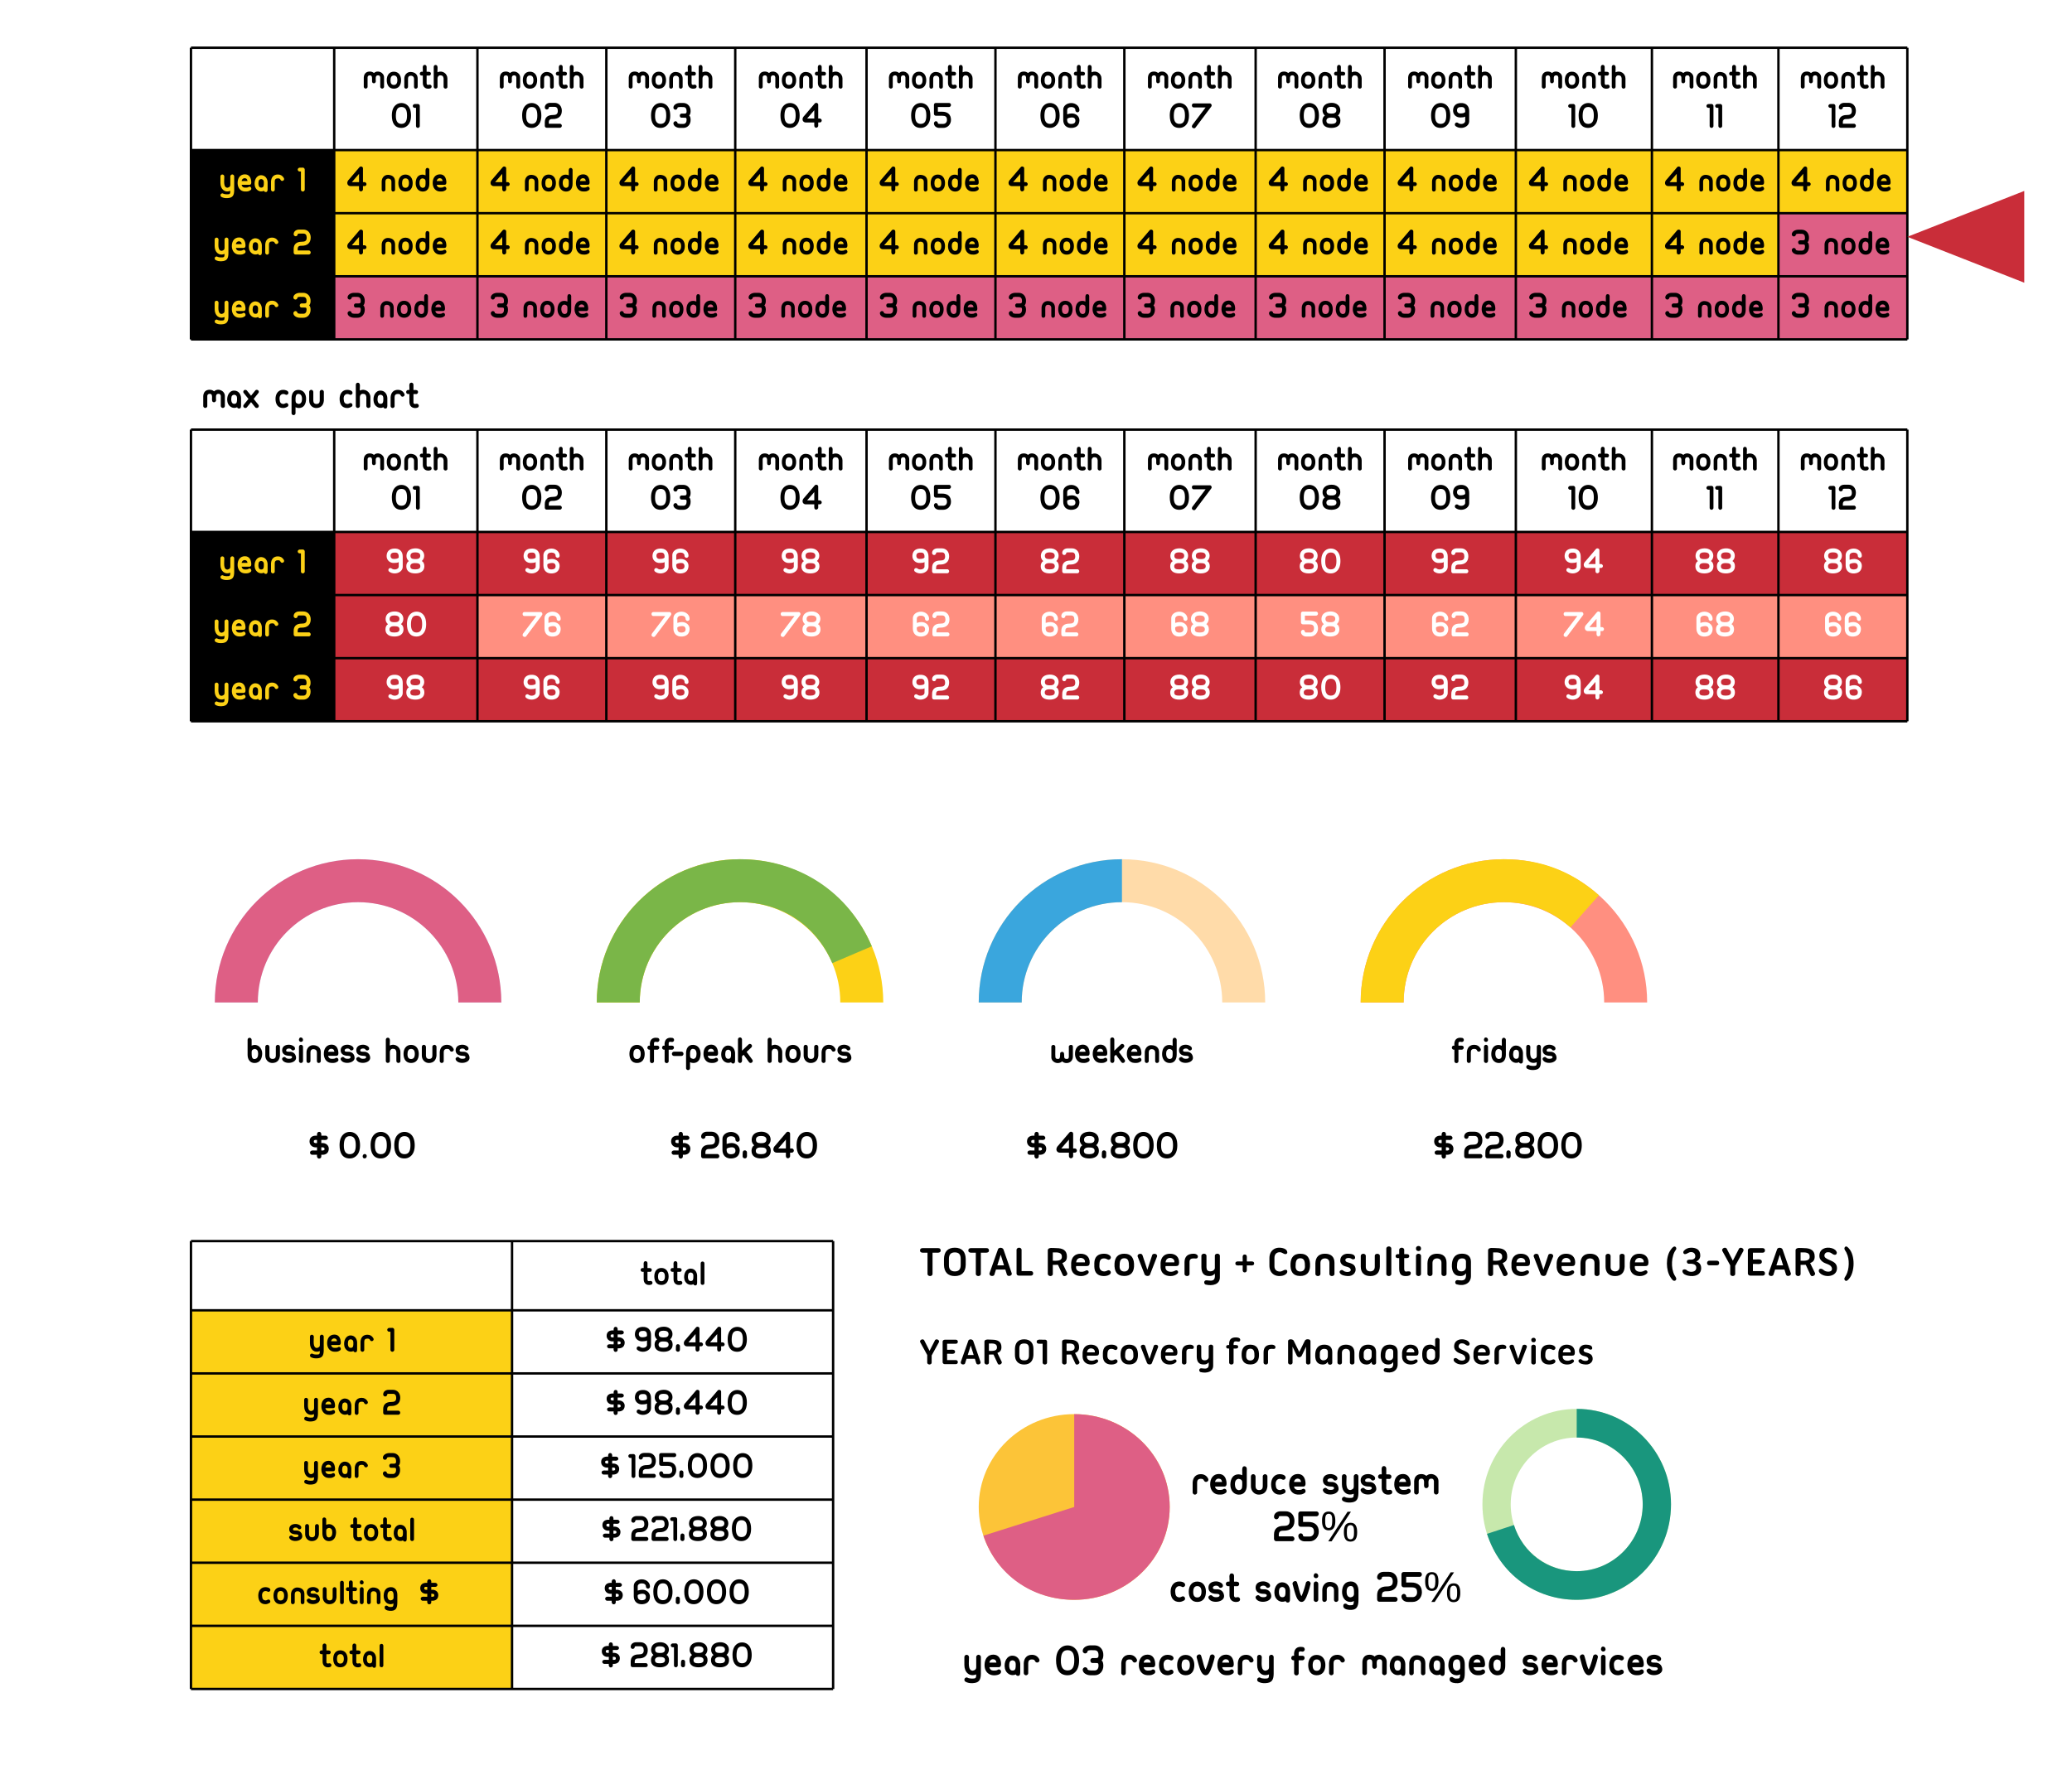 <svg xmlns="http://www.w3.org/2000/svg" xmlns:xlink="http://www.w3.org/1999/xlink" xmlns:lucid="lucid" width="867.98" height="741.68"><g transform="translate(-40 -40)" lucid:page-tab-id="0_0"><path d="M0 0h1760v1360H0z" fill="#fff"/><path d="M120 60h60v42.88h-60zM180 60h60v42.88h-60zM240 60h54v42.88h-54zM294 60h54v42.88h-54zM348 60h55v42.88h-55zM403 60h54v42.88h-54zM457 60h54v42.88h-54zM511 60h55v42.88h-55zM566 60h54v42.88h-54zM620 60h55v42.88h-55zM675 60h57v42.88h-57zM732 60h53v42.88h-53zM785 60h54v42.88h-54z" fill="#fff"/><path d="M120 102.88h60v26.44h-60z"/><path d="M180 102.88h60v26.44h-60zM240 102.88h54v26.44h-54zM294 102.88h54v26.44h-54zM348 102.88h55v26.44h-55zM403 102.88h54v26.44h-54zM457 102.88h54v26.44h-54zM511 102.88h55v26.44h-55zM566 102.88h54v26.44h-54zM620 102.88h55v26.44h-55zM675 102.88h57v26.44h-57zM732 102.88h53v26.44h-53zM785 102.88h54v26.44h-54z" fill="#fcd116"/><path d="M120 129.32h60v26.44h-60z"/><path d="M180 129.32h60v26.44h-60zM240 129.32h54v26.44h-54zM294 129.32h54v26.44h-54zM348 129.32h55v26.44h-55zM403 129.32h54v26.44h-54zM457 129.32h54v26.44h-54zM511 129.32h55v26.44h-55zM566 129.32h54v26.44h-54zM620 129.32h55v26.44h-55zM675 129.32h57v26.44h-57zM732 129.32h53v26.44h-53z" fill="#fcd116"/><path d="M785 129.32h54v26.44h-54z" fill="#de5f85"/><path d="M120 155.76h60v26.44h-60z"/><path d="M180 155.76h60v26.44h-60zM240 155.76h54v26.44h-54zM294 155.76h54v26.44h-54zM348 155.76h55v26.44h-55zM403 155.76h54v26.44h-54zM457 155.76h54v26.44h-54zM511 155.76h55v26.44h-55zM566 155.76h54v26.44h-54zM620 155.76h55v26.44h-55zM675 155.76h57v26.44h-57zM732 155.76h53v26.44h-53zM785 155.76h54v26.44h-54z" fill="#de5f85"/><path d="M120 60v42.88M180 60v42.88M240 60v42.88M294 60v42.88M348 60v42.88M403 60v42.88M457 60v42.88M511 60v42.88M566 60v42.88M620 60v42.88M675 60v42.88M732 60v42.88M785 60v42.88M839 60v42.88M120 102.88v26.44M180 102.88v26.44M240 102.88v26.44M294 102.88v26.44M348 102.88v26.44M403 102.88v26.44M457 102.88v26.44M511 102.88v26.44M566 102.88v26.44M620 102.88v26.44M675 102.88v26.44M732 102.88v26.44M785 102.88v26.44M839 102.88v26.44M120 129.32v26.44M180 129.32v26.44M240 129.32v26.44M294 129.32v26.44M348 129.32v26.44M403 129.32v26.44M457 129.32v26.44M511 129.32v26.44M566 129.32v26.44M620 129.32v26.44M675 129.32v26.44M732 129.32v26.44M785 129.32v26.44M839 129.32v26.44M120 155.76v26.44M180 155.76v26.44M240 155.76v26.44M294 155.76v26.44M348 155.76v26.44M403 155.76v26.44M457 155.76v26.44M511 155.76v26.44M566 155.76v26.44M620 155.76v26.44M675 155.76v26.44M732 155.76v26.44M785 155.76v26.44M839 155.76v26.44M120 60h60M180 60h60M240 60h54M294 60h54M348 60h55M403 60h54M457 60h54M511 60h55M566 60h54M620 60h55M675 60h57M732 60h53M785 60h54M120 102.88h60M180 102.88h60M240 102.88h54M294 102.88h54M348 102.88h55M403 102.88h54M457 102.88h54M511 102.88h55M566 102.88h54M620 102.88h55M675 102.88h57M732 102.88h53M785 102.88h54M120 129.32h60M180 129.32h60M240 129.32h54M294 129.32h54M348 129.32h55M403 129.32h54M457 129.32h54M511 129.32h55M566 129.32h54M620 129.32h55M675 129.32h57M732 129.32h53M785 129.32h54M120 155.76h60M120 182.2h60M180 155.76h60M180 182.2h60M240 155.76h54M240 182.2h54M294 155.76h54M294 182.2h54M348 155.76h55M348 182.2h55M403 155.76h54M403 182.2h54M457 155.76h54M457 182.2h54M511 155.76h55M511 182.2h55M566 155.76h54M566 182.2h54M620 155.76h55M620 182.2h55M675 155.76h57M675 182.2h57M732 155.76h53M732 182.2h53M785 155.76h54M785 182.2h54" stroke="#000" fill="none"/><use xlink:href="#a" transform="matrix(1,0,0,1,185,65) translate(6.867 12.148)"/><use xlink:href="#b" transform="matrix(1,0,0,1,185,65) translate(18.427 28.589)"/><use xlink:href="#c" transform="matrix(1,0,0,1,245,65) translate(3.867 12.148)"/><use xlink:href="#d" transform="matrix(1,0,0,1,245,65) translate(13.009 28.589)"/><use xlink:href="#c" transform="matrix(1,0,0,1,299,65) translate(3.867 12.148)"/><use xlink:href="#e" transform="matrix(1,0,0,1,299,65) translate(13.009 28.589)"/><use xlink:href="#c" transform="matrix(1,0,0,1,353,65) translate(4.367 12.148)"/><use xlink:href="#f" transform="matrix(1,0,0,1,353,65) translate(13.222 28.589)"/><use xlink:href="#c" transform="matrix(1,0,0,1,408,65) translate(3.867 12.148)"/><use xlink:href="#g" transform="matrix(1,0,0,1,408,65) translate(12.964 28.589)"/><use xlink:href="#c" transform="matrix(1,0,0,1,462,65) translate(3.867 12.148)"/><use xlink:href="#h" transform="matrix(1,0,0,1,462,65) translate(13.13 28.589)"/><use xlink:href="#c" transform="matrix(1,0,0,1,516,65) translate(4.367 12.148)"/><use xlink:href="#i" transform="matrix(1,0,0,1,516,65) translate(13.312 28.589)"/><use xlink:href="#c" transform="matrix(1,0,0,1,571,65) translate(3.867 12.148)"/><use xlink:href="#j" transform="matrix(1,0,0,1,571,65) translate(12.752 28.589)"/><use xlink:href="#c" transform="matrix(1,0,0,1,625,65) translate(4.367 12.148)"/><use xlink:href="#k" transform="matrix(1,0,0,1,625,65) translate(13.766 28.589)"/><use xlink:href="#c" transform="matrix(1,0,0,1,680,65) translate(5.367 12.148)"/><use xlink:href="#l" transform="matrix(1,0,0,1,680,65) translate(16.927 28.589)"/><use xlink:href="#c" transform="matrix(1,0,0,1,737,65) translate(3.367 12.148)"/><use xlink:href="#m" transform="matrix(1,0,0,1,737,65) translate(17.843 28.589)"/><use xlink:href="#c" transform="matrix(1,0,0,1,790,65) translate(3.867 12.148)"/><use xlink:href="#n" transform="matrix(1,0,0,1,790,65) translate(15.925 28.589)"/><use xlink:href="#o" transform="matrix(1,0,0,1,125,107.882) translate(6.625 12.368)"/><use xlink:href="#p" transform="matrix(1,0,0,1,125,107.882) translate(39.718 12.368)"/><use xlink:href="#q" transform="matrix(1,0,0,1,185,107.882) translate(0 12.368)"/><use xlink:href="#r" transform="matrix(1,0,0,1,185,107.882) translate(14.174 12.368)"/><use xlink:href="#q" transform="matrix(1,0,0,1,245,107.882) translate(0 12.368)"/><use xlink:href="#r" transform="matrix(1,0,0,1,245,107.882) translate(14.174 12.368)"/><use xlink:href="#q" transform="matrix(1,0,0,1,299,107.882) translate(0 12.368)"/><use xlink:href="#r" transform="matrix(1,0,0,1,299,107.882) translate(14.174 12.368)"/><use xlink:href="#q" transform="matrix(1,0,0,1,353,107.882) translate(0 12.368)"/><use xlink:href="#r" transform="matrix(1,0,0,1,353,107.882) translate(14.174 12.368)"/><use xlink:href="#q" transform="matrix(1,0,0,1,408,107.882) translate(0 12.368)"/><use xlink:href="#r" transform="matrix(1,0,0,1,408,107.882) translate(14.174 12.368)"/><use xlink:href="#q" transform="matrix(1,0,0,1,462,107.882) translate(0 12.368)"/><use xlink:href="#r" transform="matrix(1,0,0,1,462,107.882) translate(14.174 12.368)"/><use xlink:href="#q" transform="matrix(1,0,0,1,516,107.882) translate(0 12.368)"/><use xlink:href="#r" transform="matrix(1,0,0,1,516,107.882) translate(14.174 12.368)"/><use xlink:href="#q" transform="matrix(1,0,0,1,571,107.882) translate(0 12.368)"/><use xlink:href="#r" transform="matrix(1,0,0,1,571,107.882) translate(14.174 12.368)"/><use xlink:href="#q" transform="matrix(1,0,0,1,625,107.882) translate(0 12.368)"/><use xlink:href="#r" transform="matrix(1,0,0,1,625,107.882) translate(14.174 12.368)"/><use xlink:href="#q" transform="matrix(1,0,0,1,680,107.882) translate(0 12.368)"/><use xlink:href="#r" transform="matrix(1,0,0,1,680,107.882) translate(14.174 12.368)"/><use xlink:href="#q" transform="matrix(1,0,0,1,737,107.882) translate(0 12.368)"/><use xlink:href="#r" transform="matrix(1,0,0,1,737,107.882) translate(14.174 12.368)"/><use xlink:href="#q" transform="matrix(1,0,0,1,790,107.882) translate(0 12.368)"/><use xlink:href="#r" transform="matrix(1,0,0,1,790,107.882) translate(14.174 12.368)"/><use xlink:href="#o" transform="matrix(1,0,0,1,125,134.323) translate(4.207 12.368)"/><use xlink:href="#s" transform="matrix(1,0,0,1,125,134.323) translate(37.3 12.368)"/><use xlink:href="#q" transform="matrix(1,0,0,1,185,134.323) translate(0 12.368)"/><use xlink:href="#r" transform="matrix(1,0,0,1,185,134.323) translate(14.174 12.368)"/><use xlink:href="#q" transform="matrix(1,0,0,1,245,134.323) translate(0 12.368)"/><use xlink:href="#r" transform="matrix(1,0,0,1,245,134.323) translate(14.174 12.368)"/><use xlink:href="#q" transform="matrix(1,0,0,1,299,134.323) translate(0 12.368)"/><use xlink:href="#r" transform="matrix(1,0,0,1,299,134.323) translate(14.174 12.368)"/><use xlink:href="#q" transform="matrix(1,0,0,1,353,134.323) translate(0 12.368)"/><use xlink:href="#r" transform="matrix(1,0,0,1,353,134.323) translate(14.174 12.368)"/><use xlink:href="#q" transform="matrix(1,0,0,1,408,134.323) translate(0 12.368)"/><use xlink:href="#r" transform="matrix(1,0,0,1,408,134.323) translate(14.174 12.368)"/><use xlink:href="#q" transform="matrix(1,0,0,1,462,134.323) translate(0 12.368)"/><use xlink:href="#r" transform="matrix(1,0,0,1,462,134.323) translate(14.174 12.368)"/><use xlink:href="#q" transform="matrix(1,0,0,1,516,134.323) translate(0 12.368)"/><use xlink:href="#r" transform="matrix(1,0,0,1,516,134.323) translate(14.174 12.368)"/><use xlink:href="#q" transform="matrix(1,0,0,1,571,134.323) translate(0 12.368)"/><use xlink:href="#r" transform="matrix(1,0,0,1,571,134.323) translate(14.174 12.368)"/><use xlink:href="#q" transform="matrix(1,0,0,1,625,134.323) translate(0 12.368)"/><use xlink:href="#r" transform="matrix(1,0,0,1,625,134.323) translate(14.174 12.368)"/><use xlink:href="#q" transform="matrix(1,0,0,1,680,134.323) translate(0 12.368)"/><use xlink:href="#r" transform="matrix(1,0,0,1,680,134.323) translate(14.174 12.368)"/><use xlink:href="#q" transform="matrix(1,0,0,1,737,134.323) translate(0 12.368)"/><use xlink:href="#r" transform="matrix(1,0,0,1,737,134.323) translate(14.174 12.368)"/><use xlink:href="#t" transform="matrix(1,0,0,1,790,134.323) translate(0 12.368)"/><use xlink:href="#r" transform="matrix(1,0,0,1,790,134.323) translate(13.6 12.368)"/><use xlink:href="#o" transform="matrix(1,0,0,1,125,160.764) translate(4.207 12.368)"/><use xlink:href="#u" transform="matrix(1,0,0,1,125,160.764) translate(37.3 12.368)"/><use xlink:href="#t" transform="matrix(1,0,0,1,185,160.764) translate(0 12.368)"/><use xlink:href="#r" transform="matrix(1,0,0,1,185,160.764) translate(13.6 12.368)"/><use xlink:href="#t" transform="matrix(1,0,0,1,245,160.764) translate(0 12.368)"/><use xlink:href="#r" transform="matrix(1,0,0,1,245,160.764) translate(13.6 12.368)"/><use xlink:href="#t" transform="matrix(1,0,0,1,299,160.764) translate(0 12.368)"/><use xlink:href="#r" transform="matrix(1,0,0,1,299,160.764) translate(13.6 12.368)"/><use xlink:href="#t" transform="matrix(1,0,0,1,353,160.764) translate(0 12.368)"/><use xlink:href="#r" transform="matrix(1,0,0,1,353,160.764) translate(13.6 12.368)"/><use xlink:href="#t" transform="matrix(1,0,0,1,408,160.764) translate(0 12.368)"/><use xlink:href="#r" transform="matrix(1,0,0,1,408,160.764) translate(13.6 12.368)"/><use xlink:href="#t" transform="matrix(1,0,0,1,462,160.764) translate(0 12.368)"/><use xlink:href="#r" transform="matrix(1,0,0,1,462,160.764) translate(13.6 12.368)"/><use xlink:href="#t" transform="matrix(1,0,0,1,516,160.764) translate(0 12.368)"/><use xlink:href="#r" transform="matrix(1,0,0,1,516,160.764) translate(13.6 12.368)"/><use xlink:href="#t" transform="matrix(1,0,0,1,571,160.764) translate(0 12.368)"/><use xlink:href="#r" transform="matrix(1,0,0,1,571,160.764) translate(13.6 12.368)"/><use xlink:href="#t" transform="matrix(1,0,0,1,625,160.764) translate(0 12.368)"/><use xlink:href="#r" transform="matrix(1,0,0,1,625,160.764) translate(13.6 12.368)"/><use xlink:href="#t" transform="matrix(1,0,0,1,680,160.764) translate(0 12.368)"/><use xlink:href="#r" transform="matrix(1,0,0,1,680,160.764) translate(13.6 12.368)"/><use xlink:href="#t" transform="matrix(1,0,0,1,737,160.764) translate(0 12.368)"/><use xlink:href="#r" transform="matrix(1,0,0,1,737,160.764) translate(13.6 12.368)"/><use xlink:href="#t" transform="matrix(1,0,0,1,790,160.764) translate(0 12.368)"/><use xlink:href="#r" transform="matrix(1,0,0,1,790,160.764) translate(13.6 12.368)"/><path d="M120 220h60v42.88h-60zM180 220h60v42.88h-60zM240 220h54v42.88h-54zM294 220h54v42.88h-54zM348 220h55v42.88h-55zM403 220h54v42.88h-54zM457 220h54v42.88h-54zM511 220h55v42.88h-55zM566 220h54v42.88h-54zM620 220h55v42.88h-55zM675 220h57v42.88h-57zM732 220h53v42.88h-53zM785 220h54v42.88h-54z" fill="#fff"/><path d="M120 262.88h60v26.44h-60z"/><path d="M180 262.88h60v26.44h-60zM240 262.88h54v26.44h-54zM294 262.88h54v26.44h-54zM348 262.88h55v26.44h-55zM403 262.88h54v26.44h-54zM457 262.88h54v26.44h-54zM511 262.88h55v26.44h-55zM566 262.88h54v26.44h-54zM620 262.88h55v26.44h-55zM675 262.88h57v26.44h-57zM732 262.88h53v26.44h-53zM785 262.88h54v26.44h-54z" fill="#c92d39"/><path d="M120 289.32h60v26.44h-60z"/><path d="M180 289.32h60v26.44h-60z" fill="#c92d39"/><path d="M240 289.32h54v26.44h-54zM294 289.32h54v26.44h-54zM348 289.32h55v26.44h-55zM403 289.32h54v26.44h-54zM457 289.32h54v26.44h-54zM511 289.32h55v26.44h-55zM566 289.32h54v26.44h-54zM620 289.32h55v26.44h-55zM675 289.32h57v26.44h-57zM732 289.32h53v26.44h-53zM785 289.32h54v26.44h-54z" fill="#ff8f80"/><path d="M120 315.76h60v26.44h-60z"/><path d="M180 315.76h60v26.44h-60zM240 315.76h54v26.44h-54zM294 315.76h54v26.44h-54zM348 315.76h55v26.44h-55zM403 315.76h54v26.44h-54zM457 315.76h54v26.44h-54zM511 315.76h55v26.44h-55zM566 315.76h54v26.44h-54zM620 315.76h55v26.44h-55zM675 315.76h57v26.44h-57zM732 315.76h53v26.44h-53zM785 315.76h54v26.44h-54z" fill="#c92d39"/><path d="M120 220v42.88M180 220v42.88M240 220v42.88M294 220v42.88M348 220v42.88M403 220v42.88M457 220v42.88M511 220v42.88M566 220v42.88M620 220v42.88M675 220v42.88M732 220v42.88M785 220v42.88M839 220v42.88M120 262.88v26.44M180 262.88v26.44M240 262.88v26.44M294 262.88v26.44M348 262.88v26.44M403 262.88v26.44M457 262.88v26.44M511 262.88v26.44M566 262.88v26.44M620 262.88v26.44M675 262.88v26.44M732 262.88v26.44M785 262.88v26.44M839 262.88v26.44M120 289.32v26.44M180 289.32v26.44M240 289.32v26.44M294 289.32v26.44M348 289.32v26.44M403 289.32v26.44M457 289.32v26.44M511 289.32v26.44M566 289.32v26.44M620 289.32v26.44M675 289.32v26.44M732 289.32v26.44M785 289.32v26.44M839 289.32v26.44M120 315.76v26.44M180 315.76v26.44M240 315.76v26.44M294 315.76v26.44M348 315.76v26.44M403 315.76v26.44M457 315.76v26.44M511 315.76v26.44M566 315.76v26.44M620 315.76v26.44M675 315.76v26.44M732 315.76v26.44M785 315.76v26.44M839 315.76v26.44M120 220h60M180 220h60M240 220h54M294 220h54M348 220h55M403 220h54M457 220h54M511 220h55M566 220h54M620 220h55M675 220h57M732 220h53M785 220h54M120 262.88h60M180 262.88h60M240 262.88h54M294 262.88h54M348 262.88h55M403 262.88h54M457 262.88h54M511 262.88h55M566 262.88h54M620 262.88h55M675 262.88h57M732 262.88h53M785 262.88h54M120 289.32h60M180 289.32h60M240 289.32h54M294 289.32h54M348 289.32h55M403 289.32h54M457 289.32h54M511 289.32h55M566 289.32h54M620 289.32h55M675 289.32h57M732 289.32h53M785 289.32h54M120 315.76h60M120 342.2h60M180 315.76h60M180 342.2h60M240 315.76h54M240 342.2h54M294 315.76h54M294 342.2h54M348 315.76h55M348 342.2h55M403 315.76h54M403 342.2h54M457 315.76h54M457 342.2h54M511 315.76h55M511 342.2h55M566 315.76h54M566 342.2h54M620 315.76h55M620 342.2h55M675 315.76h57M675 342.2h57M732 315.76h53M732 342.2h53M785 315.76h54M785 342.2h54" stroke="#000" fill="none"/><use xlink:href="#a" transform="matrix(1,0,0,1,185,225) translate(6.867 12.148)"/><use xlink:href="#b" transform="matrix(1,0,0,1,185,225) translate(18.427 28.589)"/><use xlink:href="#c" transform="matrix(1,0,0,1,245,225) translate(3.867 12.148)"/><use xlink:href="#d" transform="matrix(1,0,0,1,245,225) translate(13.009 28.589)"/><use xlink:href="#c" transform="matrix(1,0,0,1,299,225) translate(3.867 12.148)"/><use xlink:href="#e" transform="matrix(1,0,0,1,299,225) translate(13.009 28.589)"/><use xlink:href="#c" transform="matrix(1,0,0,1,353,225) translate(4.367 12.148)"/><use xlink:href="#f" transform="matrix(1,0,0,1,353,225) translate(13.222 28.589)"/><use xlink:href="#c" transform="matrix(1,0,0,1,408,225) translate(3.867 12.148)"/><use xlink:href="#g" transform="matrix(1,0,0,1,408,225) translate(12.964 28.589)"/><use xlink:href="#c" transform="matrix(1,0,0,1,462,225) translate(3.867 12.148)"/><use xlink:href="#h" transform="matrix(1,0,0,1,462,225) translate(13.13 28.589)"/><use xlink:href="#c" transform="matrix(1,0,0,1,516,225) translate(4.367 12.148)"/><use xlink:href="#i" transform="matrix(1,0,0,1,516,225) translate(13.312 28.589)"/><use xlink:href="#c" transform="matrix(1,0,0,1,571,225) translate(3.867 12.148)"/><use xlink:href="#j" transform="matrix(1,0,0,1,571,225) translate(12.752 28.589)"/><use xlink:href="#c" transform="matrix(1,0,0,1,625,225) translate(4.367 12.148)"/><use xlink:href="#k" transform="matrix(1,0,0,1,625,225) translate(13.766 28.589)"/><use xlink:href="#c" transform="matrix(1,0,0,1,680,225) translate(5.367 12.148)"/><use xlink:href="#l" transform="matrix(1,0,0,1,680,225) translate(16.927 28.589)"/><use xlink:href="#c" transform="matrix(1,0,0,1,737,225) translate(3.367 12.148)"/><use xlink:href="#m" transform="matrix(1,0,0,1,737,225) translate(17.843 28.589)"/><use xlink:href="#c" transform="matrix(1,0,0,1,790,225) translate(3.867 12.148)"/><use xlink:href="#n" transform="matrix(1,0,0,1,790,225) translate(15.925 28.589)"/><use xlink:href="#o" transform="matrix(1,0,0,1,125,267.882) translate(6.625 12.368)"/><use xlink:href="#p" transform="matrix(1,0,0,1,125,267.882) translate(39.718 12.368)"/><use xlink:href="#v" transform="matrix(1,0,0,1,185,267.882) translate(16.508 12.368)"/><use xlink:href="#w" transform="matrix(1,0,0,1,245,267.882) translate(13.885 12.368)"/><use xlink:href="#w" transform="matrix(1,0,0,1,299,267.882) translate(13.885 12.368)"/><use xlink:href="#v" transform="matrix(1,0,0,1,353,267.882) translate(14.008 12.368)"/><use xlink:href="#x" transform="matrix(1,0,0,1,408,267.882) translate(13.764 12.368)"/><use xlink:href="#y" transform="matrix(1,0,0,1,462,267.882) translate(13.251 12.368)"/><use xlink:href="#z" transform="matrix(1,0,0,1,516,267.882) translate(13.494 12.368)"/><use xlink:href="#A" transform="matrix(1,0,0,1,571,267.882) translate(12.752 12.368)"/><use xlink:href="#x" transform="matrix(1,0,0,1,625,267.882) translate(14.264 12.368)"/><use xlink:href="#B" transform="matrix(1,0,0,1,680,267.882) translate(14.977 12.368)"/><use xlink:href="#z" transform="matrix(1,0,0,1,737,267.882) translate(12.494 12.368)"/><use xlink:href="#C" transform="matrix(1,0,0,1,790,267.882) translate(13.372 12.368)"/><use xlink:href="#o" transform="matrix(1,0,0,1,125,294.323) translate(4.207 12.368)"/><use xlink:href="#s" transform="matrix(1,0,0,1,125,294.323) translate(37.3 12.368)"/><use xlink:href="#A" transform="matrix(1,0,0,1,185,294.323) translate(15.752 12.368)"/><use xlink:href="#D" transform="matrix(1,0,0,1,245,294.323) translate(13.432 12.368)"/><use xlink:href="#D" transform="matrix(1,0,0,1,299,294.323) translate(13.432 12.368)"/><use xlink:href="#E" transform="matrix(1,0,0,1,353,294.323) translate(13.554 12.368)"/><use xlink:href="#F" transform="matrix(1,0,0,1,408,294.323) translate(13.628 12.368)"/><use xlink:href="#F" transform="matrix(1,0,0,1,462,294.323) translate(13.628 12.368)"/><use xlink:href="#G" transform="matrix(1,0,0,1,516,294.323) translate(13.872 12.368)"/><use xlink:href="#H" transform="matrix(1,0,0,1,571,294.323) translate(13.205 12.368)"/><use xlink:href="#F" transform="matrix(1,0,0,1,625,294.323) translate(14.128 12.368)"/><use xlink:href="#I" transform="matrix(1,0,0,1,680,294.323) translate(14.524 12.368)"/><use xlink:href="#G" transform="matrix(1,0,0,1,737,294.323) translate(12.872 12.368)"/><use xlink:href="#J" transform="matrix(1,0,0,1,790,294.323) translate(13.749 12.368)"/><use xlink:href="#o" transform="matrix(1,0,0,1,125,320.764) translate(4.207 12.368)"/><use xlink:href="#u" transform="matrix(1,0,0,1,125,320.764) translate(37.3 12.368)"/><use xlink:href="#v" transform="matrix(1,0,0,1,185,320.764) translate(16.508 12.368)"/><use xlink:href="#w" transform="matrix(1,0,0,1,245,320.764) translate(13.885 12.368)"/><use xlink:href="#w" transform="matrix(1,0,0,1,299,320.764) translate(13.885 12.368)"/><use xlink:href="#v" transform="matrix(1,0,0,1,353,320.764) translate(14.008 12.368)"/><use xlink:href="#x" transform="matrix(1,0,0,1,408,320.764) translate(13.764 12.368)"/><use xlink:href="#y" transform="matrix(1,0,0,1,462,320.764) translate(13.251 12.368)"/><use xlink:href="#z" transform="matrix(1,0,0,1,516,320.764) translate(13.494 12.368)"/><use xlink:href="#A" transform="matrix(1,0,0,1,571,320.764) translate(12.752 12.368)"/><use xlink:href="#x" transform="matrix(1,0,0,1,625,320.764) translate(14.264 12.368)"/><use xlink:href="#B" transform="matrix(1,0,0,1,680,320.764) translate(14.977 12.368)"/><use xlink:href="#z" transform="matrix(1,0,0,1,737,320.764) translate(12.494 12.368)"/><use xlink:href="#C" transform="matrix(1,0,0,1,790,320.764) translate(13.372 12.368)"/><path d="M60 192.2h220V220H60z" fill="#fff" fill-opacity="0"/><use xlink:href="#K" transform="matrix(1,0,0,1,65,197.204) translate(59.576 13.747)"/><use xlink:href="#L" transform="matrix(1,0,0,1,65,197.204) translate(89.743 13.747)"/><use xlink:href="#M" transform="matrix(1,0,0,1,65,197.204) translate(116.597 13.747)"/><path d="M490 632.5c-22.1 0-40 17.42-40 38.9 0 21.5 17.9 38.9 40 38.9s40-17.4 40-38.9c0-21.48-17.9-38.9-40-38.9zm0 38.9z" fill="#fcc438"/><path d="M490 632.5c22.1 0 40 17.42 40 38.9 0 21.5-17.9 38.9-40 38.9-17.67 0-32.58-10.53-38.04-26.88L490 671.4z" fill="#de5f85"/><path d="M521 685.97h140v40H521z" fill="#fff" fill-opacity="0"/><use xlink:href="#N" transform="matrix(1,0,0,1,526,690.97) translate(3.629 20.212)"/><use xlink:href="#O" transform="matrix(1,0,0,1,526,690.97) translate(39.629 20.212)"/><use xlink:href="#P" transform="matrix(1,0,0,1,526,690.97) translate(90.029 20.212)"/><path d="M521 646.82h140V696H521z" fill="#fff" fill-opacity="0"/><use xlink:href="#Q" transform="matrix(1,0,0,1,526,651.821) translate(12.926 14.4)"/><use xlink:href="#R" transform="matrix(1,0,0,1,526,651.821) translate(67.826 14.4)"/><use xlink:href="#S" transform="matrix(1,0,0,1,526,651.821) translate(46.829 33.984)"/><path d="M700.5 630.3c-21.82 0-39.5 17.9-39.5 40s17.68 40 39.5 40 39.5-17.9 39.5-40-17.68-40-39.5-40zm0 12c15.27 0 27.65 12.54 27.65 28 0 15.47-12.38 28-27.65 28-15.27 0-27.65-12.53-27.65-28 0-15.46 12.38-28 27.65-28z" fill="#c7e8ac"/><path d="M700.5 630.3c21.82 0 39.5 17.9 39.5 40s-17.68 40-39.5 40c-17.45 0-32.17-10.83-37.57-27.64l11.27-3.7c3.78 11.76 14.08 19.34 26.3 19.34 15.27 0 27.65-12.53 27.65-28 0-15.46-12.38-28-27.65-28z" fill="#19967d"/><path d="M130 460c0-33.14 26.86-60 60-60s60 26.86 60 60h-18c0-23.2-18.8-42-42-42s-42 18.8-42 42z" fill="#d7e9ff"/><path d="M130 460c0-33.14 26.86-60 60-60s60 26.86 60 60h-18c0-23.2-18.8-42-42-42s-42 18.8-42 42z" fill="#de5f85"/><path d="M120 460h140v40H120z" fill="#fff" fill-opacity="0"/><use xlink:href="#T" transform="matrix(1,0,0,1,125,465) translate(17.919 20.372)"/><use xlink:href="#U" transform="matrix(1,0,0,1,125,465) translate(75.792 20.372)"/><path d="M290 460c0-33.14 26.86-60 60-60s60 26.86 60 60h-18c0-23.2-18.8-42-42-42s-42 18.8-42 42z" fill="#fcd116"/><path d="M290 460c0-33.14 26.86-60 60-60 24.64 0 45.54 13.8 55.2 36.48l-16.56 7.06C381.88 427.67 367.24 418 350 418c-23.2 0-42 18.8-42 42z" fill="#7ab648"/><path d="M280 460h140v40H280z" fill="#fff" fill-opacity="0"/><use xlink:href="#V" transform="matrix(1,0,0,1,285,465) translate(17.966 20.372)"/><use xlink:href="#U" transform="matrix(1,0,0,1,285,465) translate(75.745 20.372)"/><path d="M450 460c0-33.14 26.86-60 60-60s60 26.86 60 60h-18c0-23.2-18.8-42-42-42s-42 18.8-42 42z" fill="#ffdba9"/><path d="M450 460c0-33.14 26.86-60 60-60v18c-23.2 0-42 18.8-42 42z" fill="#3aa6dd"/><path d="M440 460h140v40H440z" fill="#fff" fill-opacity="0"/><use xlink:href="#W" transform="matrix(1,0,0,1,445,465) translate(34.88 20.372)"/><path d="M610 460c0-33.14 26.86-60 60-60s60 26.86 60 60h-18c0-23.2-18.8-42-42-42s-42 18.8-42 42z" fill="#ff8f80"/><path d="M610 460c0-33.14 26.86-60 60-60 15.3 0 28.34 4.95 39.8 15.1l-11.95 13.46c-8-7.1-17.14-10.56-27.85-10.56-23.2 0-42 18.8-42 42z" fill="#fcd116"/><path d="M600 460h140v40H600z" fill="#fff" fill-opacity="0"/><use xlink:href="#X" transform="matrix(1,0,0,1,605,465) translate(42.564 20.372)"/><path d="M120 500h140v40H120z" fill="#fff" fill-opacity="0"/><use xlink:href="#Y" transform="matrix(1,0,0,1,125,505) translate(40.702 20.372)"/><path d="M280 500h140v40H280z" fill="#fff" fill-opacity="0"/><use xlink:href="#Z" transform="matrix(1,0,0,1,285,505) translate(32.166 20.372)"/><path d="M430 500h140v40H430z" fill="#fff" fill-opacity="0"/><use xlink:href="#aa" transform="matrix(1,0,0,1,435,505) translate(31.251 20.372)"/><path d="M600 500h140v40H600z" fill="#fff" fill-opacity="0"/><g><use xlink:href="#ab" transform="matrix(1,0,0,1,605,505) translate(31.819 20.372)"/></g><path d="M420 585.97h300v44.33H420z" fill="#fff" fill-opacity="0"/><g><use xlink:href="#ac" transform="matrix(1,0,0,1,425,590.97) translate(0 20.583)"/><use xlink:href="#ad" transform="matrix(1,0,0,1,425,590.97) translate(39.16 20.583)"/><use xlink:href="#ae" transform="matrix(1,0,0,1,425,590.97) translate(58.756 20.583)"/><use xlink:href="#af" transform="matrix(1,0,0,1,425,590.97) translate(128.289 20.583)"/><use xlink:href="#ag" transform="matrix(1,0,0,1,425,590.97) translate(153.392 20.583)"/><use xlink:href="#ah" transform="matrix(1,0,0,1,425,590.97) translate(223.145 20.583)"/></g><path d="M420 712.5h340v49.18H420z" fill="#fff" fill-opacity="0"/><g><use xlink:href="#ai" transform="matrix(1,0,0,1,425,717.507) translate(18.12 24.4)"/><use xlink:href="#aj" transform="matrix(1,0,0,1,425,717.507) translate(56.532 24.4)"/><use xlink:href="#ak" transform="matrix(1,0,0,1,425,717.507) translate(84.036 24.4)"/><use xlink:href="#al" transform="matrix(1,0,0,1,425,717.507) translate(155.208 24.4)"/><use xlink:href="#am" transform="matrix(1,0,0,1,425,717.507) translate(185.088 24.4)"/><use xlink:href="#an" transform="matrix(1,0,0,1,425,717.507) translate(252.516 24.4)"/></g><path d="M420 545.97h419v49.17H420z" fill="#fff" fill-opacity="0"/><g><use xlink:href="#ao" transform="matrix(1,0,0,1,425,550.97) translate(0 23.5)"/><use xlink:href="#ap" transform="matrix(1,0,0,1,425,550.97) translate(52.614 23.5)"/><use xlink:href="#aq" transform="matrix(1,0,0,1,425,550.97) translate(131.94 23.5)"/><use xlink:href="#ar" transform="matrix(1,0,0,1,425,550.97) translate(145.638 23.5)"/><use xlink:href="#as" transform="matrix(1,0,0,1,425,550.97) translate(237.06 23.5)"/><use xlink:href="#at" transform="matrix(1,0,0,1,425,550.97) translate(311.112 23.5)"/></g><path d="M120 560h134.5v29H120zM254.5 560H389v29H254.5z" fill="#fff"/><path d="M120 589h134.5v26.44H120z" fill="#fcd116"/><path d="M254.5 589H389v26.44H254.5z" fill="#fff"/><path d="M120 615.44h134.5v26.44H120z" fill="#fcd116"/><path d="M254.5 615.44H389v26.44H254.5z" fill="#fff"/><path d="M120 641.88h134.5v26.44H120z" fill="#fcd116"/><path d="M254.5 641.88H389v26.44H254.5z" fill="#fff"/><path d="M120 668.32h134.5v26.44H120z" fill="#fcd116"/><path d="M254.5 668.32H389v26.44H254.5z" fill="#fff"/><path d="M120 694.76h134.5v26.44H120z" fill="#fcd116"/><path d="M254.5 694.76H389v26.44H254.5z" fill="#fff"/><path d="M120 721.2h134.5v26.45H120z" fill="#fcd116"/><path d="M254.5 721.2H389v26.45H254.5z" fill="#fff"/><path d="M120 560v29M254.5 560v29M389 560v29M120 589v26.44M254.5 589v26.44M389 589v26.44M120 615.44v26.44M254.5 615.44v26.44M389 615.44v26.44M120 641.88v26.44M254.5 641.88v26.44M389 641.88v26.44M120 668.32v26.44M254.5 668.32v26.44M389 668.32v26.44M120 694.76v26.44M254.5 694.76v26.44M389 694.76v26.44M120 721.2v26.45M254.5 721.2v26.45M389 721.2v26.45M120 560h134.5M254.5 560H389M120 589h134.5M254.5 589H389M120 615.44h134.5M254.5 615.44H389M120 641.88h134.5M254.5 641.88H389M120 668.32h134.5M254.5 668.32H389M120 694.76h134.5M254.5 694.76H389M120 721.2h134.5M120 747.65h134.5M254.5 721.2H389M254.5 747.65H389" stroke="#000" fill="none"/><g><use xlink:href="#au" transform="matrix(1,0,0,1,259.5,565) translate(48.704 13.368)"/></g><g><use xlink:href="#av" transform="matrix(1,0,0,1,125,594) translate(44.125 12.368)"/><use xlink:href="#aw" transform="matrix(1,0,0,1,125,594) translate(77.218 12.368)"/></g><g><use xlink:href="#ax" transform="matrix(1,0,0,1,259.5,594) translate(30.903 12.368)"/></g><g><use xlink:href="#av" transform="matrix(1,0,0,1,125,620.441) translate(41.707 12.368)"/><use xlink:href="#ay" transform="matrix(1,0,0,1,125,620.441) translate(74.8 12.368)"/></g><g><use xlink:href="#ax" transform="matrix(1,0,0,1,259.5,620.441) translate(30.903 12.368)"/></g><g><use xlink:href="#av" transform="matrix(1,0,0,1,125,646.882) translate(41.707 12.368)"/><use xlink:href="#az" transform="matrix(1,0,0,1,125,646.882) translate(74.8 12.368)"/></g><g><use xlink:href="#aA" transform="matrix(1,0,0,1,259.5,646.882) translate(28.606 12.368)"/></g><g><use xlink:href="#aB" transform="matrix(1,0,0,1,125,673.323) translate(35.859 12.368)"/><use xlink:href="#aC" transform="matrix(1,0,0,1,125,673.323) translate(61.548 12.368)"/></g><g><use xlink:href="#aD" transform="matrix(1,0,0,1,259.5,673.323) translate(29.135 12.368)"/></g><g><use xlink:href="#aE" transform="matrix(1,0,0,1,125,699.764) translate(22.561 12.368)"/><use xlink:href="#aF" transform="matrix(1,0,0,1,125,699.764) translate(87.328 12.368)"/></g><g><use xlink:href="#aG" transform="matrix(1,0,0,1,259.5,699.764) translate(30.102 12.368)"/></g><g><use xlink:href="#au" transform="matrix(1,0,0,1,125,726.204) translate(48.704 12.368)"/></g><g><use xlink:href="#aH" transform="matrix(1,0,0,1,259.5,726.204) translate(28.878 12.368)"/></g><g><path d="M887.98 158.45V120L839 139.22z" fill="#c92d39"/></g><defs><path d="M35-314c7-101 62-164 168-164 45 0 84 14 116 42 103-96 282-19 282 122v258c3 35-41 70-80 46-17-11-26-26-26-46v-258c-8-40-18-58-62-58-85 0-62 94-62 169 0 35-39 66-80 46-66-32 29-215-88-215-43 0-62 29-62 58v258c6 34-41 70-80 46-17-11-26-26-26-46v-258" id="aI"/><path d="M444-238c0-129-68-236-202-236-128 0-198 99-198 236C44-99 110 0 242 0c134 0 202-97 202-238zm-296 8c0-84 25-138 94-138 65 0 98 43 98 130 0 89-33 134-98 134-63 0-94-42-94-126" id="aJ"/><path d="M100 0C72 2 48-20 48-52v-228c1-106 78-194 188-186 116 9 186 69 186 186v228c2 28-23 50-52 52s-50-21-50-52v-228c-3-49-31-79-84-82-51-3-84 28-84 82v228c1 27-23 49-52 52" id="aK"/><path d="M96-472c9-75-31-188 52-192 30-1 54 24 54 54v138c49 2 94-8 114 28 20 38-13 86-48 78h-66v208c-3 48 28 61 70 48 39-12 80 23 68 66-9 33-40 40-76 44C160 9 96-57 96-158v-208c-38 1-63 2-78-26-21-40 11-83 46-80h32" id="aL"/><path d="M242-372c-58-4-84 46-84 86v230c5 48-63 73-94 36-8-9-12-21-12-36v-552c0-27 18-55 52-54 86 1 44 128 54 206 134-67 276 36 276 170v230c8 36-41 70-78 48-19-11-28-27-28-48v-230c-10-62-27-82-86-86" id="aM"/><g id="a"><use transform="matrix(0.015,0,0,0.015,0,0)" xlink:href="#aI"/><use transform="matrix(0.015,0,0,0.015,9.49,0)" xlink:href="#aJ"/><use transform="matrix(0.015,0,0,0.015,16.773,0)" xlink:href="#aK"/><use transform="matrix(0.015,0,0,0.015,23.815,0)" xlink:href="#aL"/><use transform="matrix(0.015,0,0,0.015,29.044,0)" xlink:href="#aM"/></g><path d="M48-348C48-142 124 0 316 0c56 0 105-16 148-48 80-59 120-158 120-298-1-142-40-243-120-302-84-63-215-63-298 2C88-586 48-488 48-348zm424 2c0 138-34 234-156 234-107 0-159-78-156-234 3-143 36-238 156-238 121 0 156 95 156 238" id="aN"/><path d="M142-668c28-1 54 26 54 54v558c4 35-41 72-80 48-19-11-26-27-26-48v-504c-39 1-67 2-82-26-23-39 9-79 46-80" id="aO"/><g id="b"><use transform="matrix(0.015,0,0,0.015,0,0)" xlink:href="#aN"/><use transform="matrix(0.015,0,0,0.015,9.49,0)" xlink:href="#aO"/></g><path d="M35-314c7-101 62-164 168-164 45 0 84 14 116 42 103-96 282-19 282 122v258c3 35-41 70-80 46-17-11-26-26-26-46v-258c-8-40-18-58-62-58-85 0-62 94-62 169 0 35-39 66-80 46-66-32 29-215-88-215-43 0-62 29-62 58v258c6 34-41 70-80 46-17-11-26-26-26-46v-258" id="aP"/><g id="c"><use transform="matrix(0.015,0,0,0.015,0,0)" xlink:href="#aP"/><use transform="matrix(0.015,0,0,0.015,9.49,0)" xlink:href="#aJ"/><use transform="matrix(0.015,0,0,0.015,16.773,0)" xlink:href="#aK"/><use transform="matrix(0.015,0,0,0.015,23.815,0)" xlink:href="#aL"/><use transform="matrix(0.015,0,0,0.015,29.044,0)" xlink:href="#aM"/></g><path d="M272-360c92 0 139-24 140-112 0-77-31-116-92-116H200c-17 1-36 2-40 16 5 38-46 75-84 50-18-12-28-27-28-50 0-78 69-128 152-128h120c124 0 207 97 204 228-3 145-96 226-252 224-97-2-118 33-112 132h308c37-4 72 44 48 84-11 19-27 28-48 28H102C73-3 48-25 48-60v-98c1-137 82-202 224-202" id="aQ"/><g id="d"><use transform="matrix(0.015,0,0,0.015,0,0)" xlink:href="#aN"/><use transform="matrix(0.015,0,0,0.015,9.49,0)" xlink:href="#aQ"/></g><path d="M220 0C135 1 40-52 40-128c0-37 46-76 86-50 18 10 27 25 28 46 36 27 106 20 164 20 61 0 90-46 90-112 0-84-28-54-140-62-46 7-67-71-34-98 8-11 19-16 34-16 113 0 140 11 140-68 0-70-26-113-92-114-58-1-128-10-162 16 4 36-43 75-84 50-20-12-30-29-30-50 0-78 90-130 180-130h98c122 1 206 100 202 228-1 54-11 92-40 122 32 29 38 65 40 122C523-101 438 2 316 0h-96" id="aR"/><g id="e"><use transform="matrix(0.015,0,0,0.015,0,0)" xlink:href="#aN"/><use transform="matrix(0.015,0,0,0.015,9.49,0)" xlink:href="#aR"/></g><path d="M470-644c4-51-65-75-98-36L84-342c-35 33-52 68-52 104 0 49 37 86 90 86h238c4 54-14 119 26 140 42 22 84-12 84-48v-92c42 0 73 5 90-26 24-42-10-84-48-84h-42v-382zM360-494v232H160" id="aS"/><g id="f"><use transform="matrix(0.015,0,0,0.015,0,0)" xlink:href="#aN"/><use transform="matrix(0.015,0,0,0.015,9.49,0)" xlink:href="#aS"/></g><path d="M108-340c-33 1-56-24-56-58v-242c-2-30 20-56 48-56h372c37-4 71 44 48 84-11 20-27 28-48 28H162v132h116c156-2 250 78 250 228C528-100 435 1 312 0H204C124 2 52-52 52-128c0-38 44-76 84-50 17 11 26 27 26 50 5 13 24 15 42 16h108c63 0 106-47 104-112-1-91-41-116-138-116H108" id="aT"/><g id="g"><use transform="matrix(0.015,0,0,0.015,0,0)" xlink:href="#aN"/><use transform="matrix(0.015,0,0,0.015,9.49,0)" xlink:href="#aT"/></g><path d="M504-202c7-113-90-202-212-202-40 0-83 8-130 24v-112c-1-62 54-90 116-90 61 0 117 31 114 90-2 36 45 73 84 48 18-11 28-27 28-48 4-111-101-202-226-202-121 0-226 74-226 182v288C51-83 142 13 300 0c127-11 197-79 204-202zm-204 90c-101 10-146-35-138-136 0-5 3-9 8-12 21-17 77-32 132-32 54 0 90 33 90 90 0 61-37 84-92 90" id="aU"/><g id="h"><use transform="matrix(0.015,0,0,0.015,0,0)" xlink:href="#aN"/><use transform="matrix(0.015,0,0,0.015,9.49,0)" xlink:href="#aU"/></g><path d="M90-572c-70 9-80-112-6-112h444c41-6 75 50 46 88L136-12C103 41 13-5 36-58c3-7 5-14 8-22l372-492H90" id="aV"/><g id="i"><use transform="matrix(0.015,0,0,0.015,0,0)" xlink:href="#aN"/><use transform="matrix(0.015,0,0,0.015,9.49,0)" xlink:href="#aV"/></g><path d="M548-494c0-124-105-210-248-206-141 4-243 68-248 206-2 60 21 110 66 150-47 28-70 82-70 144C48-59 153 0 300 0c142 0 252-62 252-200 0-65-23-119-70-146 44-41 66-91 66-148zm-384 2c0-79 67-96 136-96 74 0 138 22 138 94 0 83-72 97-156 94-69-3-118-19-118-92zm120 204c88 0 156 9 156 88 0 59-47 88-140 88-87 0-140-14-140-88 0-53 41-88 124-88" id="aW"/><g id="j"><use transform="matrix(0.015,0,0,0.015,0,0)" xlink:href="#aN"/><use transform="matrix(0.015,0,0,0.015,9.49,0)" xlink:href="#aW"/></g><path d="M256 0c117 0 224-77 224-184v-284c1-146-89-238-248-226-122 9-197 75-202 202-5 118 91 209 212 200 74-5 87-2 126-24v114c8 95-137 115-196 66-37-31-90-7-92 36-1 21 5 39 24 52 43 32 93 48 152 48zm112-444c-18 29-73 40-138 40-52 0-90-30-90-88 0-80 60-93 140-90 73 3 92 59 88 138" id="aX"/><g id="k"><use transform="matrix(0.015,0,0,0.015,0,0)" xlink:href="#aN"/><use transform="matrix(0.015,0,0,0.015,9.49,0)" xlink:href="#aX"/></g><g id="l"><use transform="matrix(0.015,0,0,0.015,0,0)" xlink:href="#aO"/><use transform="matrix(0.015,0,0,0.015,3.657,0)" xlink:href="#aN"/></g><g id="m"><use transform="matrix(0.015,0,0,0.015,0,0)" xlink:href="#aO"/><use transform="matrix(0.015,0,0,0.015,3.657,0)" xlink:href="#aO"/></g><g id="n"><use transform="matrix(0.015,0,0,0.015,0,0)" xlink:href="#aO"/><use transform="matrix(0.015,0,0,0.015,3.657,0)" xlink:href="#aQ"/></g><path fill="#fcd116" d="M240-106c48-10 84-25 84-86v-230c-5-33 43-71 80-48 19 12 28 28 28 48v392c-3 145-47 207-190 214-62 3-117-5-168-34-34-19-34-75 2-92 18-9 35-11 52 2 22 17 149 28 178 4 12-11 18-39 18-84C166 43 48-69 48-238v-184c0-30 19-52 52-54 30-1 56 25 56 54 0 124-33 306 84 316" id="aY"/><path fill="#fcd116" d="M246-480C110-480 39-375 42-230 45-109 117-9 234-2c91 6 123-6 170-38 34-23 22-80-10-92-20-7-38-4-54 10-10 9-62 16-106 12s-71-33-80-78h218c37 1 53-28 52-72-4-121-55-220-178-220zm-92 186c7-44 38-80 90-78 48 3 67 29 74 78H154" id="aZ"/><path fill="#fcd116" d="M406-264c-6-104-69-188-176-192C94-461 18-307 50-156 72-53 181 35 304-20c9 35 63 47 88 18 9-12 14-31 14-58v-204zm-180-84c70 10 81 51 74 154-4 58-22 89-84 84-68-5-76-111-60-182 7-33 32-53 70-56" id="ba"/><path fill="#fcd116" d="M48-284c8-117 73-192 192-192 73 0 129 33 166 98 39 68-65 118-94 48-13-31-33-37-72-38-62-1-88 32-88 84v230c5 35-42 70-78 46-17-11-26-26-26-46v-230" id="bb"/><g id="o"><use transform="matrix(0.015,0,0,0.015,0,0)" xlink:href="#aY"/><use transform="matrix(0.015,0,0,0.015,7.284,0)" xlink:href="#aZ"/><use transform="matrix(0.015,0,0,0.015,14.386,0)" xlink:href="#ba"/><use transform="matrix(0.015,0,0,0.015,21.186,0)" xlink:href="#bb"/></g><path fill="#fcd116" d="M142-668c28-1 54 26 54 54v558c4 35-41 72-80 48-19-11-26-27-26-48v-504c-39 1-67 2-82-26-23-39 9-79 46-80" id="bc"/><use transform="matrix(0.015,0,0,0.015,0,0)" xlink:href="#bc" id="p"/><use transform="matrix(0.015,0,0,0.015,0,0)" xlink:href="#aS" id="q"/><path d="M100 0C72 2 48-20 48-52v-228c1-106 78-194 188-186 116 9 186 69 186 186v228c2 28-23 50-52 52s-50-21-50-52v-228c-3-49-31-79-84-82-51-3-84 28-84 82v228c1 27-23 49-52 52" id="bd"/><path d="M226 0c131 9 198-83 198-218v-386c0-31-24-56-54-56-81 1-43 133-52 208-29-13-58-20-86-20-129 0-188 103-190 236C40-110 110-8 226 0zm6-368c53 8 86 27 86 86v64c1 80-21 113-86 114-60-12-82-65-84-132-2-77 25-123 84-132" id="be"/><path d="M246-480C110-480 39-375 42-230 45-109 117-9 234-2c91 6 123-6 170-38 34-23 22-80-10-92-20-7-38-4-54 10-10 9-62 16-106 12s-71-33-80-78h218c37 1 53-28 52-72-4-121-55-220-178-220zm-92 186c7-44 38-80 90-78 48 3 67 29 74 78H154" id="bf"/><g id="r"><use transform="matrix(0.015,0,0,0.015,0,0)" xlink:href="#bd"/><use transform="matrix(0.015,0,0,0.015,7.042,0)" xlink:href="#aJ"/><use transform="matrix(0.015,0,0,0.015,14.325,0)" xlink:href="#be"/><use transform="matrix(0.015,0,0,0.015,21.458,0)" xlink:href="#bf"/></g><path fill="#fcd116" d="M272-360c92 0 139-24 140-112 0-77-31-116-92-116H200c-17 1-36 2-40 16 5 38-46 75-84 50-18-12-28-27-28-50 0-78 69-128 152-128h120c124 0 207 97 204 228-3 145-96 226-252 224-97-2-118 33-112 132h308c37-4 72 44 48 84-11 19-27 28-48 28H102C73-3 48-25 48-60v-98c1-137 82-202 224-202" id="bg"/><use transform="matrix(0.015,0,0,0.015,0,0)" xlink:href="#bg" id="s"/><use transform="matrix(0.015,0,0,0.015,0,0)" xlink:href="#aR" id="t"/><path fill="#fcd116" d="M220 0C135 1 40-52 40-128c0-37 46-76 86-50 18 10 27 25 28 46 36 27 106 20 164 20 61 0 90-46 90-112 0-84-28-54-140-62-46 7-67-71-34-98 8-11 19-16 34-16 113 0 140 11 140-68 0-70-26-113-92-114-58-1-128-10-162 16 4 36-43 75-84 50-20-12-30-29-30-50 0-78 90-130 180-130h98c122 1 206 100 202 228-1 54-11 92-40 122 32 29 38 65 40 122C523-101 438 2 316 0h-96" id="bh"/><use transform="matrix(0.015,0,0,0.015,0,0)" xlink:href="#bh" id="u"/><path fill="#fff" d="M256 0c117 0 224-77 224-184v-284c1-146-89-238-248-226-122 9-197 75-202 202-5 118 91 209 212 200 74-5 87-2 126-24v114c8 95-137 115-196 66-37-31-90-7-92 36-1 21 5 39 24 52 43 32 93 48 152 48zm112-444c-18 29-73 40-138 40-52 0-90-30-90-88 0-80 60-93 140-90 73 3 92 59 88 138" id="bi"/><path fill="#fff" d="M548-494c0-124-105-210-248-206-141 4-243 68-248 206-2 60 21 110 66 150-47 28-70 82-70 144C48-59 153 0 300 0c142 0 252-62 252-200 0-65-23-119-70-146 44-41 66-91 66-148zm-384 2c0-79 67-96 136-96 74 0 138 22 138 94 0 83-72 97-156 94-69-3-118-19-118-92zm120 204c88 0 156 9 156 88 0 59-47 88-140 88-87 0-140-14-140-88 0-53 41-88 124-88" id="bj"/><g id="v"><use transform="matrix(0.015,0,0,0.015,0,0)" xlink:href="#bi"/><use transform="matrix(0.015,0,0,0.015,7.979,0)" xlink:href="#bj"/></g><path fill="#fff" d="M504-202c7-113-90-202-212-202-40 0-83 8-130 24v-112c-1-62 54-90 116-90 61 0 117 31 114 90-2 36 45 73 84 48 18-11 28-27 28-48 4-111-101-202-226-202-121 0-226 74-226 182v288C51-83 142 13 300 0c127-11 197-79 204-202zm-204 90c-101 10-146-35-138-136 0-5 3-9 8-12 21-17 77-32 132-32 54 0 90 33 90 90 0 61-37 84-92 90" id="bk"/><g id="w"><use transform="matrix(0.015,0,0,0.015,0,0)" xlink:href="#bi"/><use transform="matrix(0.015,0,0,0.015,7.979,0)" xlink:href="#bk"/></g><path fill="#fff" d="M272-360c92 0 139-24 140-112 0-77-31-116-92-116H200c-17 1-36 2-40 16 5 38-46 75-84 50-18-12-28-27-28-50 0-78 69-128 152-128h120c124 0 207 97 204 228-3 145-96 226-252 224-97-2-118 33-112 132h308c37-4 72 44 48 84-11 19-27 28-48 28H102C73-3 48-25 48-60v-98c1-137 82-202 224-202" id="bl"/><g id="x"><use transform="matrix(0.015,0,0,0.015,0,0)" xlink:href="#bi"/><use transform="matrix(0.015,0,0,0.015,7.979,0)" xlink:href="#bl"/></g><g id="y"><use transform="matrix(0.015,0,0,0.015,0,0)" xlink:href="#bj"/><use transform="matrix(0.015,0,0,0.015,9.006,0)" xlink:href="#bl"/></g><g id="z"><use transform="matrix(0.015,0,0,0.015,0,0)" xlink:href="#bj"/><use transform="matrix(0.015,0,0,0.015,9.006,0)" xlink:href="#bj"/></g><path fill="#fff" d="M48-348C48-142 124 0 316 0c56 0 105-16 148-48 80-59 120-158 120-298-1-142-40-243-120-302-84-63-215-63-298 2C88-586 48-488 48-348zm424 2c0 138-34 234-156 234-107 0-159-78-156-234 3-143 36-238 156-238 121 0 156 95 156 238" id="bm"/><g id="A"><use transform="matrix(0.015,0,0,0.015,0,0)" xlink:href="#bj"/><use transform="matrix(0.015,0,0,0.015,9.006,0)" xlink:href="#bm"/></g><path fill="#fff" d="M470-644c4-51-65-75-98-36L84-342c-35 33-52 68-52 104 0 49 37 86 90 86h238c4 54-14 119 26 140 42 22 84-12 84-48v-92c42 0 73 5 90-26 24-42-10-84-48-84h-42v-382zM360-494v232H160" id="bn"/><g id="B"><use transform="matrix(0.015,0,0,0.015,0,0)" xlink:href="#bi"/><use transform="matrix(0.015,0,0,0.015,7.979,0)" xlink:href="#bn"/></g><g id="C"><use transform="matrix(0.015,0,0,0.015,0,0)" xlink:href="#bj"/><use transform="matrix(0.015,0,0,0.015,9.006,0)" xlink:href="#bk"/></g><path fill="#fff" d="M90-572c-70 9-80-112-6-112h444c41-6 75 50 46 88L136-12C103 41 13-5 36-58c3-7 5-14 8-22l372-492H90" id="bo"/><g id="D"><use transform="matrix(0.015,0,0,0.015,0,0)" xlink:href="#bo"/><use transform="matrix(0.015,0,0,0.015,8.885,0)" xlink:href="#bk"/></g><g id="E"><use transform="matrix(0.015,0,0,0.015,0,0)" xlink:href="#bo"/><use transform="matrix(0.015,0,0,0.015,8.885,0)" xlink:href="#bj"/></g><g id="F"><use transform="matrix(0.015,0,0,0.015,0,0)" xlink:href="#bk"/><use transform="matrix(0.015,0,0,0.015,8.251,0)" xlink:href="#bl"/></g><g id="G"><use transform="matrix(0.015,0,0,0.015,0,0)" xlink:href="#bk"/><use transform="matrix(0.015,0,0,0.015,8.251,0)" xlink:href="#bj"/></g><path fill="#fff" d="M108-340c-33 1-56-24-56-58v-242c-2-30 20-56 48-56h372c37-4 71 44 48 84-11 20-27 28-48 28H162v132h116c156-2 250 78 250 228C528-100 435 1 312 0H204C124 2 52-52 52-128c0-38 44-76 84-50 17 11 26 27 26 50 5 13 24 15 42 16h108c63 0 106-47 104-112-1-91-41-116-138-116H108" id="bp"/><g id="H"><use transform="matrix(0.015,0,0,0.015,0,0)" xlink:href="#bp"/><use transform="matrix(0.015,0,0,0.015,8.583,0)" xlink:href="#bj"/></g><g id="I"><use transform="matrix(0.015,0,0,0.015,0,0)" xlink:href="#bo"/><use transform="matrix(0.015,0,0,0.015,8.885,0)" xlink:href="#bn"/></g><g id="J"><use transform="matrix(0.015,0,0,0.015,0,0)" xlink:href="#bk"/><use transform="matrix(0.015,0,0,0.015,8.251,0)" xlink:href="#bk"/></g><path d="M406-264c-6-104-69-188-176-192C94-461 18-307 50-156 72-53 181 35 304-20c9 35 63 47 88 18 9-12 14-31 14-58v-204zm-180-84c70 10 81 51 74 154-4 58-22 89-84 84-68-5-76-111-60-182 7-33 32-53 70-56" id="bq"/><path d="M26-446c14-35 67-39 90-10l108 134 108-134c25-34 80-22 92 14 7 19 3 36-10 52L292-238 414-88c29 31 6 83-32 86-20 2-37-2-50-18L224-154 116-20C91 12 36 1 24-34c-7-20-3-38 10-54l122-150L34-390c-15-17-16-36-8-56" id="br"/><g id="K"><use transform="matrix(0.016,0,0,0.016,0,0)" xlink:href="#aI"/><use transform="matrix(0.016,0,0,0.016,9.908,0)" xlink:href="#bq"/><use transform="matrix(0.016,0,0,0.016,17.008,0)" xlink:href="#br"/></g><path d="M42-240c0-133 72-236 200-236 55 0 138 20 138 80 0 37-48 68-84 40-84-37-155 17-148 118 6 84 22 125 94 132 44 4 65-38 106-20 35 16 43 72 6 92-35 20-71 34-112 34C108 0 42-96 42-240" id="bs"/><path d="M428-238c2-132-67-230-190-236-127-7-190 87-190 218v388c-4 36 42 70 80 46 16-11 24-26 24-46V-20c29 13 58 20 86 20 128 0 188-97 190-238zM238-106c-61-12-84-26-86-86-4-101 6-206 108-172 43 14 62 61 62 126-1 75-23 124-84 132" id="bt"/><path d="M48-420c-1-32 21-54 52-56 29-2 56 25 56 56v228c2 55 29 86 84 86 58 0 84-34 84-86v-228c-5-35 43-71 80-48 18 11 28 27 28 48v228C421-78 360-5 240 0 133 5 48-83 48-192v-228" id="bu"/><g id="L"><use transform="matrix(0.016,0,0,0.016,0,0)" xlink:href="#bs"/><use transform="matrix(0.016,0,0,0.016,6.627,0)" xlink:href="#bt"/><use transform="matrix(0.016,0,0,0.016,14.011,0)" xlink:href="#bu"/></g><path d="M406-264c-6-104-69-188-176-192C94-461 18-307 50-156 72-53 181 35 304-20c9 35 63 47 88 18 9-12 14-31 14-58v-204zm-180-84c70 10 81 51 74 154-4 58-22 89-84 84-68-5-76-111-60-182 7-33 32-53 70-56" id="bv"/><path d="M48-284c8-117 73-192 192-192 73 0 129 33 166 98 39 68-65 118-94 48-13-31-33-37-72-38-62-1-88 32-88 84v230c5 35-42 70-78 46-17-11-26-26-26-46v-230" id="bw"/><g id="M"><use transform="matrix(0.016,0,0,0.016,0,0)" xlink:href="#bs"/><use transform="matrix(0.016,0,0,0.016,6.627,0)" xlink:href="#aM"/><use transform="matrix(0.016,0,0,0.016,14.168,0)" xlink:href="#bv"/><use transform="matrix(0.016,0,0,0.016,21.268,0)" xlink:href="#bw"/><use transform="matrix(0.016,0,0,0.016,28.368,0)" xlink:href="#aL"/></g><path d="M20-338c3-94 78-140 178-140 77 0 173 51 158 108 0 36-63 59-88 26-26-60-173-40-138 36 16 11 42 16 78 14 100-6 166 53 176 146C402 16 70 51 20-94c-14-41 56-88 90-48 24 28 62 37 120 30 30-4 58-21 46-56-12-13-33-20-64-20-118 0-195-49-192-150" id="bx"/><g id="N"><use transform="matrix(0.018,0,0,0.018,0,0)" xlink:href="#bs"/><use transform="matrix(0.018,0,0,0.018,7.56,0)" xlink:href="#aJ"/><use transform="matrix(0.018,0,0,0.018,16.236,0)" xlink:href="#bx"/><use transform="matrix(0.018,0,0,0.018,23.688,0)" xlink:href="#aL"/></g><path d="M20-338c3-94 78-140 178-140 77 0 173 51 158 108 0 36-63 59-88 26-26-60-173-40-138 36 16 11 42 16 78 14 100-6 166 53 176 146C402 16 70 51 20-94c-14-41 56-88 90-48 24 28 62 37 120 30 30-4 58-21 46-56-12-13-33-20-64-20-118 0-195-49-192-150" id="by"/><path d="M16-416c-15-58 84-101 104-40 46 142 58 242 100 318 3 4 5 2 8-6 29-63 61-157 94-284 1-53 69-78 102-34 10 13 15 25 12 40-25 111-86 317-142 386-24 29-55 43-94 32-36-10-71-55-94-110-31-75-57-177-90-302" id="bz"/><path d="M158-606c0-67-89-86-102-26-21 45 25 100 76 72 18-10 26-26 26-46zm0 184c0-28-23-54-54-54-30 0-52 24-52 54v368c-3 35 41 70 80 46 17-11 26-26 26-46v-368" id="bA"/><path d="M206 184c176 15 218-72 218-236v-204c1-123-58-220-178-220-135 0-201 97-204 238C39-108 112 0 234 0c31 0 59-9 84-20-12 90-3 98-100 98-22 0-39-9-54-18l2 6c-18-35-80-36-92 2-25 82 61 110 132 116zm-58-416c-1-82 25-136 96-138 77-2 76 88 76 178 0 62-38 79-86 86-56-8-85-50-86-126" id="bB"/><g id="O"><use transform="matrix(0.018,0,0,0.018,0,0)" xlink:href="#by"/><use transform="matrix(0.018,0,0,0.018,7.452,0)" xlink:href="#bv"/><use transform="matrix(0.018,0,0,0.018,15.552,0)" xlink:href="#bz"/><use transform="matrix(0.018,0,0,0.018,23.76,0)" xlink:href="#bA"/><use transform="matrix(0.018,0,0,0.018,27.432,0)" xlink:href="#aK"/><use transform="matrix(0.018,0,0,0.018,35.82,0)" xlink:href="#bB"/></g><path d="M700-433c119 0 153 92 153 222C853-83 817 6 697 6 580 6 544-86 544-211c0-133 33-222 156-222zM258 0h-78l450-689h78zM36-475c-3-131 36-219 156-219 119 0 153 92 153 219 0 128-36 219-153 219-119 0-156-92-156-219zM697-47c78 0 83-81 83-164 0-86-3-167-81-167-81 0-86 81-86 167 0 81 6 164 83 164zM192-311c75 0 78-83 81-164 0-86-3-167-81-167-81 0-83 83-83 167 0 83 6 164 83 164" id="bC"/><g id="P"><use transform="matrix(0.018,0,0,0.018,0,0)" xlink:href="#aQ"/><use transform="matrix(0.018,0,0,0.018,10.116,0)" xlink:href="#aT"/><use transform="matrix(0.018,0,0,0.018,20.34,0)" xlink:href="#bC"/></g><path d="M38-284c8-116 73-192 190-192 75 0 131 33 168 98 39 70-65 118-96 48-14-31-30-37-72-38-60-1-86 33-86 84v230c5 35-42 70-78 46-17-11-26-26-26-46v-230" id="bD"/><path d="M48-420c-1-32 21-54 52-56 29-2 56 25 56 56v228c2 55 29 86 84 86 58 0 84-34 84-86v-228c-5-35 43-71 80-48 18 11 28 27 28 48v228C421-78 360-5 240 0 133 5 48-83 48-192v-228" id="bE"/><path d="M42-240c0-133 72-236 200-236 55 0 138 20 138 80 0 37-48 68-84 40-84-37-155 17-148 118 6 84 22 125 94 132 44 4 65-38 106-20 35 16 43 72 6 92-35 20-71 34-112 34C108 0 42-96 42-240" id="bF"/><g id="Q"><use transform="matrix(0.018,0,0,0.018,0,0)" xlink:href="#bD"/><use transform="matrix(0.018,0,0,0.018,7.272,0)" xlink:href="#bf"/><use transform="matrix(0.018,0,0,0.018,15.732,0)" xlink:href="#be"/><use transform="matrix(0.018,0,0,0.018,24.228,0)" xlink:href="#bE"/><use transform="matrix(0.018,0,0,0.018,32.796,0)" xlink:href="#bF"/><use transform="matrix(0.018,0,0,0.018,40.356,0)" xlink:href="#bf"/></g><path d="M240-106c48-10 84-25 84-86v-230c-5-33 43-71 80-48 19 12 28 28 28 48v392c-3 145-47 207-190 214-62 3-117-5-168-34-34-19-34-75 2-92 18-9 35-11 52 2 22 17 149 28 178 4 12-11 18-39 18-84C166 43 48-69 48-238v-184c0-30 19-52 52-54 30-1 56 25 56 54 0 124-33 306 84 316" id="bG"/><g id="R"><use transform="matrix(0.018,0,0,0.018,0,0)" xlink:href="#bx"/><use transform="matrix(0.018,0,0,0.018,7.452,0)" xlink:href="#bG"/><use transform="matrix(0.018,0,0,0.018,15.804,0)" xlink:href="#bx"/><use transform="matrix(0.018,0,0,0.018,23.256,0)" xlink:href="#aL"/><use transform="matrix(0.018,0,0,0.018,29.484,0)" xlink:href="#bf"/><use transform="matrix(0.018,0,0,0.018,37.944,0)" xlink:href="#aP"/></g><g id="S"><use transform="matrix(0.018,0,0,0.018,0,0)" xlink:href="#aQ"/><use transform="matrix(0.018,0,0,0.018,10.116,0)" xlink:href="#aT"/><use transform="matrix(0.018,0,0,0.018,20.34,0)" xlink:href="#bC"/></g><path d="M50-218C48-89 119 9 248 0c120-9 178-103 184-238 7-158-126-282-276-216v-150c1-31-27-56-54-56-31-1-52 24-52 56v386zm190 114c-85 12-84-88-84-180 0-58 37-80 84-84 63 11 86 53 86 130 0 76-26 125-86 134" id="bH"/><g id="T"><use transform="matrix(0.016,0,0,0.016,0,0)" xlink:href="#bH"/><use transform="matrix(0.016,0,0,0.016,7.447,0)" xlink:href="#bE"/><use transform="matrix(0.016,0,0,0.016,14.957,0)" xlink:href="#bx"/><use transform="matrix(0.016,0,0,0.016,21.489,0)" xlink:href="#bA"/><use transform="matrix(0.016,0,0,0.016,24.708,0)" xlink:href="#aK"/><use transform="matrix(0.016,0,0,0.016,32.06,0)" xlink:href="#bf"/><use transform="matrix(0.016,0,0,0.016,39.476,0)" xlink:href="#bx"/><use transform="matrix(0.016,0,0,0.016,46.008,0)" xlink:href="#bx"/></g><path d="M242-372c-58-4-84 46-84 86v230c5 48-63 73-94 36-8-9-12-21-12-36v-552c0-27 18-55 52-54 86 1 44 128 54 206 134-67 276 36 276 170v230c8 36-41 70-78 48-19-11-28-27-28-48v-230c-10-62-27-82-86-86" id="bI"/><g id="U"><use transform="matrix(0.016,0,0,0.016,0,0)" xlink:href="#bI"/><use transform="matrix(0.016,0,0,0.016,7.542,0)" xlink:href="#aJ"/><use transform="matrix(0.016,0,0,0.016,15.147,0)" xlink:href="#bE"/><use transform="matrix(0.016,0,0,0.016,22.657,0)" xlink:href="#bw"/><use transform="matrix(0.016,0,0,0.016,29.757,0)" xlink:href="#bx"/></g><path d="M444-238c0-129-68-236-202-236-128 0-198 99-198 236C44-99 110 0 242 0c134 0 202-97 202-238zm-296 8c0-84 25-138 94-138 65 0 98 43 98 130 0 89-33 134-98 134-63 0-94-42-94-126" id="bJ"/><path d="M284-552c-41-10-77-3-72 48v50c53 5 111-15 132 26s-13 80-46 80h-86v296c5 38-41 71-80 48-17-11-26-27-26-48v-296c-44 7-83-33-60-80 11-23 30-28 60-26-15-145 57-230 206-202 38 7 58 63 24 92-16 14-32 17-52 12" id="bK"/><path d="M276-184H86c-39 4-74-43-50-84 11-19 29-28 50-28h190c37-4 72 44 48 84-11 19-27 28-48 28" id="bL"/><path d="M428-238c2-132-67-230-190-236-127-7-190 87-190 218v388c-4 36 42 70 80 46 16-11 24-26 24-46V-20c29 13 58 20 86 20 128 0 188-97 190-238zM238-106c-61-12-84-26-86-86-4-101 6-206 108-172 43 14 62 61 62 126-1 75-23 124-84 132" id="bM"/><path d="M38-616c-1-30 21-52 52-54 28-2 54 26 54 54v294l170-162c42-43 113 13 86 60-4 7-7 13-12 18L264-290 414-86c43 52-43 122-86 64L186-216l-42 40c-7 61 19 142-26 168-40 23-80-11-80-46v-562" id="bN"/><g id="V"><use transform="matrix(0.016,0,0,0.016,0,0)" xlink:href="#bJ"/><use transform="matrix(0.016,0,0,0.016,7.605,0)" xlink:href="#bK"/><use transform="matrix(0.016,0,0,0.016,13.758,0)" xlink:href="#bK"/><use transform="matrix(0.016,0,0,0.016,18.05,0)" xlink:href="#bL"/><use transform="matrix(0.016,0,0,0.016,23.667,0)" xlink:href="#bM"/><use transform="matrix(0.016,0,0,0.016,31.051,0)" xlink:href="#bf"/><use transform="matrix(0.016,0,0,0.016,38.466,0)" xlink:href="#bv"/><use transform="matrix(0.016,0,0,0.016,45.566,0)" xlink:href="#bN"/></g><path d="M34-412c-8-31 18-62 52-62 26 0 51 19 52 48 2 90-5 183 2 270 3 40 25 54 80 50 50-3 41-90 44-146 2-32 55-54 84-28 36 21 10 108 30 150 8 17 31 25 72 24 24 0 42-23 42-54v-246c-20-75 106-96 106-22v236C606-77 535 3 430 2c-45 0-83-16-114-44-52 50-137 57-200 22-48-26-82-67-82-132v-260" id="bO"/><g id="W"><use transform="matrix(0.016,0,0,0.016,0,0)" xlink:href="#bO"/><use transform="matrix(0.016,0,0,0.016,9.782,0)" xlink:href="#bf"/><use transform="matrix(0.016,0,0,0.016,17.198,0)" xlink:href="#bf"/><use transform="matrix(0.016,0,0,0.016,24.613,0)" xlink:href="#bN"/><use transform="matrix(0.016,0,0,0.016,31.492,0)" xlink:href="#bf"/><use transform="matrix(0.016,0,0,0.016,38.908,0)" xlink:href="#aK"/><use transform="matrix(0.016,0,0,0.016,46.26,0)" xlink:href="#be"/><use transform="matrix(0.016,0,0,0.016,53.708,0)" xlink:href="#bx"/></g><path d="M284-552c-41-10-77-3-72 48v50c53 5 111-15 132 26s-13 80-46 80h-86v296c5 38-41 71-80 48-17-11-26-27-26-48v-296c-44 7-83-33-60-80 11-23 30-28 60-26-15-145 57-230 206-202 38 7 58 63 24 92-16 14-32 17-52 12" id="bP"/><g id="X"><use transform="matrix(0.016,0,0,0.016,0,0)" xlink:href="#bP"/><use transform="matrix(0.016,0,0,0.016,6.153,0)" xlink:href="#bw"/><use transform="matrix(0.016,0,0,0.016,13.253,0)" xlink:href="#bA"/><use transform="matrix(0.016,0,0,0.016,16.472,0)" xlink:href="#be"/><use transform="matrix(0.016,0,0,0.016,23.919,0)" xlink:href="#bv"/><use transform="matrix(0.016,0,0,0.016,31.019,0)" xlink:href="#bG"/><use transform="matrix(0.016,0,0,0.016,38.34,0)" xlink:href="#bx"/></g><path d="M556-596c7-57-9-101-58-100-44 1-62 46-54 100-123-9-196 44-196 152 0 95 80 168 196 152v84c-63 7-150-20-176 28-22 42 11 84 50 84h126c-12 62 22 121 84 92 31-15 29-49 28-92 122 8 190-47 196-152 6-97-82-168-196-154v-82c63-6 137 18 164-28 25-42-16-84-50-84H556zM402-402c-1-1-43-12-38-18-7-13-5-54 8-56-15 8-12 6 8-4 16-8 42-3 64-4v82h-42zm154 110c42 0 87-2 84 44-2 20-2 33-20 32-14 13-40 7-64 8v-84" id="bQ"/><path d="M140-60c0 66-88 81-104 24-14-49 29-99 78-72 18 10 26 27 26 48" id="bR"/><g id="Y"><use transform="matrix(0.016,0,0,0.016,0,0)" xlink:href="#bQ"/><use transform="matrix(0.016,0,0,0.016,15.778,0)" xlink:href="#aN"/><use transform="matrix(0.016,0,0,0.016,25.686,0)" xlink:href="#bR"/><use transform="matrix(0.016,0,0,0.016,28.779,0)" xlink:href="#aN"/><use transform="matrix(0.016,0,0,0.016,38.687,0)" xlink:href="#aN"/></g><path d="M42-56c4-71-15-156 58-156 30 0 58 27 56 58-5 56 15 124-28 146-41 21-88-10-86-48" id="bS"/><g id="Z"><use transform="matrix(0.016,0,0,0.016,0,0)" xlink:href="#bQ"/><use transform="matrix(0.016,0,0,0.016,15.778,0)" xlink:href="#aQ"/><use transform="matrix(0.016,0,0,0.016,24.645,0)" xlink:href="#aU"/><use transform="matrix(0.016,0,0,0.016,33.26,0)" xlink:href="#bS"/><use transform="matrix(0.016,0,0,0.016,36.888,0)" xlink:href="#aW"/><use transform="matrix(0.016,0,0,0.016,46.292,0)" xlink:href="#aS"/><use transform="matrix(0.016,0,0,0.016,55.759,0)" xlink:href="#aN"/></g><g id="aa"><use transform="matrix(0.016,0,0,0.016,0,0)" xlink:href="#bQ"/><use transform="matrix(0.016,0,0,0.016,15.778,0)" xlink:href="#aS"/><use transform="matrix(0.016,0,0,0.016,25.244,0)" xlink:href="#aW"/><use transform="matrix(0.016,0,0,0.016,34.648,0)" xlink:href="#bS"/><use transform="matrix(0.016,0,0,0.016,38.277,0)" xlink:href="#aW"/><use transform="matrix(0.016,0,0,0.016,47.68,0)" xlink:href="#aN"/><use transform="matrix(0.016,0,0,0.016,57.589,0)" xlink:href="#aN"/></g><g id="ab"><use transform="matrix(0.016,0,0,0.016,0,0)" xlink:href="#bQ"/><use transform="matrix(0.016,0,0,0.016,15.778,0)" xlink:href="#aQ"/><use transform="matrix(0.016,0,0,0.016,24.645,0)" xlink:href="#aQ"/><use transform="matrix(0.016,0,0,0.016,33.512,0)" xlink:href="#bS"/><use transform="matrix(0.016,0,0,0.016,37.141,0)" xlink:href="#aW"/><use transform="matrix(0.016,0,0,0.016,46.544,0)" xlink:href="#aN"/><use transform="matrix(0.016,0,0,0.016,56.453,0)" xlink:href="#aN"/></g><path d="M274 9c-32 0-59-20-60-47v-201L33-570c-35-54 58-108 98-61l144 283 145-283c35-45 131 2 98 61L330-228v190c0 26-27 47-56 47" id="bT"/><path d="M416-640c36-1 57 20 57 54 0 32-22 53-57 52H192v157c77 10 208-33 208 54-1 84-132 42-208 52v165h224c36-1 57 20 57 54 0 32-22 53-57 52H135c-31 2-59-20-60-47v-546c1-27 29-47 60-47h281" id="bU"/><path d="M555-55c18 61-95 89-113 30l-36-116H188L151-24c-8 40-88 43-107 6-7-13-10-25-7-36l196-554c10-54 111-53 130 0zM219-239h156l-77-248" id="bV"/><path d="M133 10c-31 0-59-23-60-50v-553c7-73 126-47 201-47 150 0 247 52 244 201-2 82-37 121-106 146L523-66c31 54-74 111-101 54L310-252c-37 2-80 0-120 1v216c-1 27-27 45-57 45zm268-439c7-116-96-115-211-111v193c99 2 205 7 211-82" id="bW"/><g id="ac"><use transform="matrix(0.016,0,0,0.016,0,0)" xlink:href="#bT"/><use transform="matrix(0.016,0,0,0.016,8.678,0)" xlink:href="#bU"/><use transform="matrix(0.016,0,0,0.016,16.882,0)" xlink:href="#bV"/><use transform="matrix(0.016,0,0,0.016,26.223,0)" xlink:href="#bW"/></g><path d="M304 10C149 10 63-85 63-240v-160c4-155 82-250 241-250 160 0 243 95 243 250v160C541-85 460 10 304 10zm0-551c-91 0-126 42-126 131v181c1 88 37 131 126 131 92 0 126-41 126-131v-181c-1-90-34-131-126-131" id="bX"/><path d="M31-586c2-87 136-45 215-54 29-3 56 21 56 47v556c0 26-27 47-56 47-32 0-59-20-60-47v-497c-66-2-156 17-155-52" id="bY"/><g id="ad"><use transform="matrix(0.016,0,0,0.016,0,0)" xlink:href="#bX"/><use transform="matrix(0.016,0,0,0.016,9.624,0)" xlink:href="#bY"/></g><path d="M272-510c133 0 212 77 212 203 0 61-19 85-78 85H169C145-90 297-58 394-117c46-28 91 30 53 68-35 35-94 59-164 59C150 10 62-61 53-190v-106c9-131 86-214 219-214zm101 201c17-98-114-134-173-75-18 19-28 44-31 75h204" id="bZ"/><path d="M277 10C133 9 58-68 55-208v-84c3-140 78-217 222-218 66-1 117 17 148 50 41 44-12 117-71 80-20-13-43-21-77-21-98 0-104 84-104 187 0 104 99 144 184 97 52-29 106 26 71 74-26 35-89 53-151 53" id="ca"/><path d="M282 8C112 8 45-97 55-281c8-144 79-229 227-229 171 0 237 112 227 298C501-71 426 8 282 8zm0-413c-99 0-109 86-109 194 0 71 40 115 109 115s109-44 109-115c0-108-9-194-109-194" id="cb"/><path d="M335-32c-11 53-109 53-130 0L44-446c-18-61 93-89 113-30l113 340 112-340c8-40 89-43 108-6 7 13 10 25 6 36" id="cc"/><path d="M73-312c2-133 72-198 213-198 71 0 125 47 85 102-18 16-56 7-85 7-64 0-96 21-96 85v279c0 26-27 47-57 47-31 0-59-20-60-47v-275" id="cd"/><path d="M386-468c0-24 30-43 59-43 30 0 58 21 58 47V35c4 169-168 212-332 173-51-23-42-104 23-99 26 1 63 8 98 8 91 0 101-67 94-158l-5-2C352-10 320 9 259 9 124 11 73-68 73-201v-263c0-26 30-47 60-47s58 21 58 47v267c1 65 26 98 94 97 52-1 90-27 101-72v-296" id="ce"/><g id="ae"><use transform="matrix(0.016,0,0,0.016,0,0)" xlink:href="#bW"/><use transform="matrix(0.016,0,0,0.016,8.899,0)" xlink:href="#bZ"/><use transform="matrix(0.016,0,0,0.016,17.371,0)" xlink:href="#ca"/><use transform="matrix(0.016,0,0,0.016,24.787,0)" xlink:href="#cb"/><use transform="matrix(0.016,0,0,0.016,33.449,0)" xlink:href="#cc"/><use transform="matrix(0.016,0,0,0.016,41.732,0)" xlink:href="#bZ"/><use transform="matrix(0.016,0,0,0.016,50.205,0)" xlink:href="#cd"/><use transform="matrix(0.016,0,0,0.016,56.406,0)" xlink:href="#ce"/></g><path d="M23-455c0-39 34-50 78-45-8-142 48-201 179-200 55 1 111 14 111 64 0 29-16 48-46 48-26 0-38-8-65-8-61 0-66 36-63 96 55 0 120-11 120 45 0 58-64 47-120 47v371c0 26-27 47-56 47-32 0-59-20-60-47v-371c-45 5-78-6-78-47" id="cf"/><g id="af"><use transform="matrix(0.016,0,0,0.016,0,0)" xlink:href="#cf"/><use transform="matrix(0.016,0,0,0.016,5.964,0)" xlink:href="#cb"/><use transform="matrix(0.016,0,0,0.016,14.863,0)" xlink:href="#cd"/></g><path d="M601 10c-29 0-56-21-56-47v-419L433-223c-11 33-70 60-105 29-11-9-20-18-25-29L192-456v419c0 26-27 47-57 47-31 0-59-20-60-47v-566c-1-63 123-59 146-12l147 296 147-296c15-25 44-42 86-35 32-2 59 20 60 47v566c-1 27-28 47-60 47" id="cg"/><path d="M506-32c-1 27-28 48-60 47-35-1-61-24-56-63l-9-3c-25 39-64 63-131 61C96 5 48-109 61-279c10-140 88-231 235-231 134 0 210 66 210 198v280zM275-99c71-4 115-44 115-117v-94c1-65-32-91-94-91-72 0-115 48-115 118v96c-1 48 44 90 94 88" id="ch"/><path d="M70-290c4-140 80-220 222-220 141 0 222 71 222 210v263c0 26-30 47-60 47s-58-21-58-47v-257c2-69-41-107-104-107s-105 38-105 107v257c0 26-27 47-57 47-31 0-59-20-60-47v-253" id="ci"/><path d="M288-511c132 0 210 62 210 190V0c5 179-157 254-332 203-53-15-42-104 22-99 28 2 51 8 89 8 94 0 112-64 105-161l-4-2c-23 37-63 61-127 61C102 10 44-104 55-268c10-147 82-243 233-243zm0 109c-97 4-115 86-115 197 0 71 35 106 104 106 60 0 105-37 105-101v-125c0-55-38-79-94-77" id="cj"/><path d="M52-218c-9-175 43-291 207-293 55-1 98 27 124 56l7-1v-183c0-26 27-47 56-47 32 0 59 20 60 47v431C502-68 427 10 285 10 137 10 59-73 52-218zm118 4c-1 69 46 116 115 115 62-1 105-36 105-105v-96c0-65-44-101-105-102-69-1-115 46-115 115v73" id="ck"/><g id="ag"><use transform="matrix(0.016,0,0,0.016,0,0)" xlink:href="#cg"/><use transform="matrix(0.016,0,0,0.016,11.612,0)" xlink:href="#ch"/><use transform="matrix(0.016,0,0,0.016,20.764,0)" xlink:href="#ci"/><use transform="matrix(0.016,0,0,0.016,29.978,0)" xlink:href="#ch"/><use transform="matrix(0.016,0,0,0.016,39.129,0)" xlink:href="#cj"/><use transform="matrix(0.016,0,0,0.016,48.091,0)" xlink:href="#bZ"/><use transform="matrix(0.016,0,0,0.016,56.563,0)" xlink:href="#ck"/></g><path d="M473-171C473 40 163 57 62-75c-25-33-13-92 40-85 48 6 58 40 102 56 61 22 161 17 152-60-13-106-149-103-217-158-40-32-76-69-76-141 0-153 142-218 291-175 55 16 102 47 115 101-1 32-16 56-50 52-61-6-76-64-156-59-71-9-111 84-61 127 92 78 271 74 271 246" id="cl"/><path d="M140 10c-31 0-59-20-60-47v-426c1-27 29-47 60-47 30 0 56 21 57 47v426c0 26-27 47-57 47zm0-582c-40-1-65-25-60-71 3-27 29-48 60-47 39 1 61 26 57 71-3 26-27 48-57 47" id="cm"/><path d="M404-217C463-98 373 18 239 10 158 5 85-11 55-62c-27-46 38-90 79-56 28 37 173 57 176-18-16-77-128-64-182-104-34-25-64-53-63-113 0-99 79-161 184-157 82 3 161 17 161 94 0 40-56 46-83 24-33-27-152-33-143 35 7 49 75 50 119 67 42 16 82 35 101 73" id="cn"/><g id="ah"><use transform="matrix(0.016,0,0,0.016,0,0)" xlink:href="#cl"/><use transform="matrix(0.016,0,0,0.016,8.252,0)" xlink:href="#bZ"/><use transform="matrix(0.016,0,0,0.016,16.724,0)" xlink:href="#cd"/><use transform="matrix(0.016,0,0,0.016,23.525,0)" xlink:href="#cc"/><use transform="matrix(0.016,0,0,0.016,32.045,0)" xlink:href="#cm"/><use transform="matrix(0.016,0,0,0.016,36.415,0)" xlink:href="#ca"/><use transform="matrix(0.016,0,0,0.016,43.831,0)" xlink:href="#bZ"/><use transform="matrix(0.016,0,0,0.016,52.303,0)" xlink:href="#cn"/></g><path d="M240-106c48-10 84-25 84-86v-230c-5-33 43-71 80-48 19 12 28 28 28 48v392c-3 145-47 207-190 214-62 3-117-5-168-34-34-19-34-75 2-92 18-9 35-11 52 2 22 17 149 28 178 4 12-11 18-39 18-84C166 43 48-69 48-238v-184c0-30 19-52 52-54 30-1 56 25 56 54 0 124-33 306 84 316" id="co"/><path d="M36-252C28-80 147 32 328-6c40-8 95-30 92-82-2-40-54-63-86-34-10 10-62 16-106 12s-71-33-80-78h218c36 1 54-27 54-72 0-121-57-220-180-220-128 0-198 95-204 228zm112-42c8-45 37-81 92-78 46 3 65 30 72 78H148" id="cp"/><g id="ai"><use transform="matrix(0.018,0,0,0.018,0,0)" xlink:href="#co"/><use transform="matrix(0.018,0,0,0.018,8.676,0)" xlink:href="#cp"/><use transform="matrix(0.018,0,0,0.018,16.956,0)" xlink:href="#bq"/><use transform="matrix(0.018,0,0,0.018,25.056,0)" xlink:href="#bD"/></g><g id="aj"><use transform="matrix(0.018,0,0,0.018,0,0)" xlink:href="#aN"/><use transform="matrix(0.018,0,0,0.018,11.304,0)" xlink:href="#aR"/></g><g id="ak"><use transform="matrix(0.018,0,0,0.018,0,0)" xlink:href="#bD"/><use transform="matrix(0.018,0,0,0.018,7.272,0)" xlink:href="#bf"/><use transform="matrix(0.018,0,0,0.018,15.732,0)" xlink:href="#bF"/><use transform="matrix(0.018,0,0,0.018,23.292,0)" xlink:href="#aJ"/><use transform="matrix(0.018,0,0,0.018,31.968,0)" xlink:href="#bz"/><use transform="matrix(0.018,0,0,0.018,40.176,0)" xlink:href="#bf"/><use transform="matrix(0.018,0,0,0.018,48.636,0)" xlink:href="#bw"/><use transform="matrix(0.018,0,0,0.018,56.736,0)" xlink:href="#bG"/></g><g id="al"><use transform="matrix(0.018,0,0,0.018,0,0)" xlink:href="#bK"/><use transform="matrix(0.018,0,0,0.018,7.02,0)" xlink:href="#aJ"/><use transform="matrix(0.018,0,0,0.018,15.696,0)" xlink:href="#bw"/></g><g id="am"><use transform="matrix(0.018,0,0,0.018,0,0)" xlink:href="#aI"/><use transform="matrix(0.018,0,0,0.018,11.304,0)" xlink:href="#bv"/><use transform="matrix(0.018,0,0,0.018,19.404,0)" xlink:href="#aK"/><use transform="matrix(0.018,0,0,0.018,27.792,0)" xlink:href="#bv"/><use transform="matrix(0.018,0,0,0.018,35.892,0)" xlink:href="#bB"/><use transform="matrix(0.018,0,0,0.018,44.388,0)" xlink:href="#bf"/><use transform="matrix(0.018,0,0,0.018,52.848,0)" xlink:href="#be"/></g><g id="an"><use transform="matrix(0.018,0,0,0.018,0,0)" xlink:href="#by"/><use transform="matrix(0.018,0,0,0.018,7.452,0)" xlink:href="#bf"/><use transform="matrix(0.018,0,0,0.018,15.912,0)" xlink:href="#bw"/><use transform="matrix(0.018,0,0,0.018,24.012,0)" xlink:href="#bz"/><use transform="matrix(0.018,0,0,0.018,32.22,0)" xlink:href="#bA"/><use transform="matrix(0.018,0,0,0.018,35.892,0)" xlink:href="#bF"/><use transform="matrix(0.018,0,0,0.018,43.452,0)" xlink:href="#bf"/><use transform="matrix(0.018,0,0,0.018,51.912,0)" xlink:href="#bx"/></g><path d="M22-586c0-33 23-54 57-54h366c37-1 58 19 58 54 1 79-117 44-189 52v497c0 26-27 47-57 47-32 0-59-20-60-47v-497c-70-5-175 23-175-52" id="cq"/><path d="M317 10C151 10 69-86 65-250v-140c4-164 86-260 252-260 167 0 250 95 254 260v140C567-85 484 10 317 10zm0-551c-92 0-137 49-137 151v141c-2 102 45 151 137 151 94 0 137-49 137-151v-141c1-103-43-151-137-151" id="cr"/><path d="M129 0C99-1 75-20 75-47v-556c1-27 28-47 60-47 29 0 57 21 57 47v497h213c36-1 57 20 57 54 0 32-22 53-57 52H129" id="cs"/><g id="ao"><use transform="matrix(0.018,0,0,0.018,0,0)" xlink:href="#cq"/><use transform="matrix(0.018,0,0,0.018,9.27,0)" xlink:href="#cr"/><use transform="matrix(0.018,0,0,0.018,20.232,0)" xlink:href="#cq"/><use transform="matrix(0.018,0,0,0.018,28.836,0)" xlink:href="#bV"/><use transform="matrix(0.018,0,0,0.018,39.492,0)" xlink:href="#cs"/></g><g id="ap"><use transform="matrix(0.018,0,0,0.018,0,0)" xlink:href="#bW"/><use transform="matrix(0.018,0,0,0.018,10.152,0)" xlink:href="#bZ"/><use transform="matrix(0.018,0,0,0.018,19.818,0)" xlink:href="#ca"/><use transform="matrix(0.018,0,0,0.018,28.278,0)" xlink:href="#cb"/><use transform="matrix(0.018,0,0,0.018,38.16,0)" xlink:href="#cc"/><use transform="matrix(0.018,0,0,0.018,47.61,0)" xlink:href="#bZ"/><use transform="matrix(0.018,0,0,0.018,57.276,0)" xlink:href="#cd"/><use transform="matrix(0.018,0,0,0.018,64.35,0)" xlink:href="#ce"/></g><path d="M249-492c75 0 42 98 49 162 65 8 172-26 171 47-1 70-107 38-171 45-7 64 25 163-49 163-72 0-40-100-47-163-65-8-170 27-171-45-1-74 106-39 171-47 7-64-26-162 47-162" id="ct"/><use transform="matrix(0.018,0,0,0.018,0,0)" xlink:href="#ct" id="aq"/><path d="M370 1C190 40 63-60 63-233v-174c0-172 127-275 307-234 53 12 103 39 109 98 2 25-18 42-40 42-59-1-76-47-142-44-71 3-117 50-117 131v189c-3 81 46 126 117 130 69 4 85-38 143-41 44-2 48 52 26 80-21 27-56 48-96 57" id="cu"/><path d="M514-210C510-70 434 10 292 10S70-70 70-210v-252c1-27 29-47 60-47 30 0 56 21 57 47v256c-2 69 42 107 105 107s104-38 104-107v-256c-1-62 118-61 118 0v252" id="cv"/><path d="M140 10c-31 0-59-20-60-47v-596c1-27 29-47 60-47 30 0 56 21 57 47v596c0 26-27 47-57 47" id="cw"/><path d="M20-455c0-41 37-50 83-45v-103c1-27 28-47 60-47 30 0 56 21 57 47v103c54 0 117-10 117 45 0 57-62 47-117 47v242c1 46 6 69 43 72 45-5 114-22 110 40-4 56-61 64-120 64-114 0-149-57-150-180v-238c-46 5-84-4-83-47" id="cx"/><g id="ar"><use transform="matrix(0.018,0,0,0.018,0,0)" xlink:href="#cu"/><use transform="matrix(0.018,0,0,0.018,8.982,0)" xlink:href="#cb"/><use transform="matrix(0.018,0,0,0.018,19.134,0)" xlink:href="#ci"/><use transform="matrix(0.018,0,0,0.018,29.646,0)" xlink:href="#cn"/><use transform="matrix(0.018,0,0,0.018,38.142,0)" xlink:href="#cv"/><use transform="matrix(0.018,0,0,0.018,48.654,0)" xlink:href="#cw"/><use transform="matrix(0.018,0,0,0.018,53.64,0)" xlink:href="#cx"/><use transform="matrix(0.018,0,0,0.018,61.092,0)" xlink:href="#cm"/><use transform="matrix(0.018,0,0,0.018,66.078,0)" xlink:href="#ci"/><use transform="matrix(0.018,0,0,0.018,76.59,0)" xlink:href="#cj"/></g><g id="as"><use transform="matrix(0.018,0,0,0.018,0,0)" xlink:href="#bW"/><use transform="matrix(0.018,0,0,0.018,10.152,0)" xlink:href="#bZ"/><use transform="matrix(0.018,0,0,0.018,19.638,0)" xlink:href="#cc"/><use transform="matrix(0.018,0,0,0.018,29.088,0)" xlink:href="#bZ"/><use transform="matrix(0.018,0,0,0.018,38.754,0)" xlink:href="#ci"/><use transform="matrix(0.018,0,0,0.018,49.266,0)" xlink:href="#cv"/><use transform="matrix(0.018,0,0,0.018,59.778,0)" xlink:href="#bZ"/></g><path d="M298-11c21 38 62 80 26 121-57 37-92-34-118-70-113-161-114-482 0-636 24-32 47-74 91-82 38 1 55 49 31 79-103 134-122 424-30 588" id="cy"/><path d="M374-176c5-84-70-105-162-100-33 2-57-15-57-47 0-50 47-49 98-49 57 0 103-28 98-89-4-52-39-87-98-87-64 0-86 45-141 47-40 1-51-49-26-78 35-40 93-71 167-71 132 0 216 53 214 186-1 67-43 113-95 135 72 20 116 70 116 155C488-16 336 35 178 0 121-13 60-40 52-99c-7-53 69-59 101-27 22 22 58 36 98 37 71 2 119-29 123-87" id="cz"/><path d="M84-293c0-30 21-54 47-54h178c36-1 57 20 57 54 0 32-22 53-57 52H131c-25 0-47-24-47-52" id="cA"/><path d="M136 110c-38-39 7-83 27-121 74-136 83-372 11-513-13-46-80-95-38-142 32-36 71 12 90 32 151 160 142 558 0 712-22 24-58 65-90 32" id="cB"/><g id="at"><use transform="matrix(0.018,0,0,0.018,0,0)" xlink:href="#cy"/><use transform="matrix(0.018,0,0,0.018,7.74,0)" xlink:href="#cz"/><use transform="matrix(0.018,0,0,0.018,17.478,0)" xlink:href="#cA"/><use transform="matrix(0.018,0,0,0.018,24.84,0)" xlink:href="#bT"/><use transform="matrix(0.018,0,0,0.018,34.74,0)" xlink:href="#bU"/><use transform="matrix(0.018,0,0,0.018,44.1,0)" xlink:href="#bV"/><use transform="matrix(0.018,0,0,0.018,54.756,0)" xlink:href="#bW"/><use transform="matrix(0.018,0,0,0.018,64.908,0)" xlink:href="#cl"/><use transform="matrix(0.018,0,0,0.018,74.322,0)" xlink:href="#cB"/></g><path d="M96-472c9-75-31-188 52-192 30-1 54 24 54 54v138c49 2 94-8 114 28 20 38-13 86-48 78h-66v208c-3 48 28 61 70 48 39-12 80 23 68 66-9 33-40 40-76 44C160 9 96-57 96-158v-208c-38 1-63 2-78-26-21-40 11-83 46-80h32" id="cC"/><path d="M104-2c28 1 52-19 52-50v-548c0-30-19-53-52-54-27-1-53 19-52 54v548C51-25 72-2 104-2" id="cD"/><g id="au"><use transform="matrix(0.015,0,0,0.015,0,0)" xlink:href="#cC"/><use transform="matrix(0.015,0,0,0.015,5.228,0)" xlink:href="#bJ"/><use transform="matrix(0.015,0,0,0.015,12.512,0)" xlink:href="#cC"/><use transform="matrix(0.015,0,0,0.015,17.74,0)" xlink:href="#bq"/><use transform="matrix(0.015,0,0,0.015,24.54,0)" xlink:href="#cD"/></g><g id="av"><use transform="matrix(0.015,0,0,0.015,0,0)" xlink:href="#co"/><use transform="matrix(0.015,0,0,0.015,7.284,0)" xlink:href="#bf"/><use transform="matrix(0.015,0,0,0.015,14.386,0)" xlink:href="#bv"/><use transform="matrix(0.015,0,0,0.015,21.186,0)" xlink:href="#bw"/></g><use transform="matrix(0.015,0,0,0.015,0,0)" xlink:href="#aO" id="aw"/><g id="ax"><use transform="matrix(0.015,0,0,0.015,0,0)" xlink:href="#bQ"/><use transform="matrix(0.015,0,0,0.015,15.111,0)" xlink:href="#aX"/><use transform="matrix(0.015,0,0,0.015,23.09,0)" xlink:href="#aW"/><use transform="matrix(0.015,0,0,0.015,32.096,0)" xlink:href="#bS"/><use transform="matrix(0.015,0,0,0.015,35.572,0)" xlink:href="#aS"/><use transform="matrix(0.015,0,0,0.015,44.638,0)" xlink:href="#aS"/><use transform="matrix(0.015,0,0,0.015,53.705,0)" xlink:href="#aN"/></g><use transform="matrix(0.015,0,0,0.015,0,0)" xlink:href="#aQ" id="ay"/><use transform="matrix(0.015,0,0,0.015,0,0)" xlink:href="#aR" id="az"/><g id="aA"><use transform="matrix(0.015,0,0,0.015,0,0)" xlink:href="#bQ"/><use transform="matrix(0.015,0,0,0.015,15.111,0)" xlink:href="#aO"/><use transform="matrix(0.015,0,0,0.015,18.768,0)" xlink:href="#aQ"/><use transform="matrix(0.015,0,0,0.015,27.26,0)" xlink:href="#aT"/><use transform="matrix(0.015,0,0,0.015,35.844,0)" xlink:href="#bS"/><use transform="matrix(0.015,0,0,0.015,39.319,0)" xlink:href="#aN"/><use transform="matrix(0.015,0,0,0.015,48.809,0)" xlink:href="#aN"/><use transform="matrix(0.015,0,0,0.015,58.299,0)" xlink:href="#aN"/></g><path d="M50-218C48-89 119 9 248 0c120-9 178-103 184-238 7-158-126-282-276-216v-150c1-31-27-56-54-56-31-1-52 24-52 56v386zm190 114c-85 12-84-88-84-180 0-58 37-80 84-84 63 11 86 53 86 130 0 76-26 125-86 134" id="cE"/><g id="aB"><use transform="matrix(0.015,0,0,0.015,0,0)" xlink:href="#by"/><use transform="matrix(0.015,0,0,0.015,6.256,0)" xlink:href="#bE"/><use transform="matrix(0.015,0,0,0.015,13.449,0)" xlink:href="#cE"/></g><path d="M104-2c28 1 52-19 52-50v-548c0-30-19-53-52-54-27-1-53 19-52 54v548C51-25 72-2 104-2" id="cF"/><g id="aC"><use transform="matrix(0.015,0,0,0.015,0,0)" xlink:href="#cC"/><use transform="matrix(0.015,0,0,0.015,5.228,0)" xlink:href="#aJ"/><use transform="matrix(0.015,0,0,0.015,12.512,0)" xlink:href="#aL"/><use transform="matrix(0.015,0,0,0.015,17.74,0)" xlink:href="#bv"/><use transform="matrix(0.015,0,0,0.015,24.54,0)" xlink:href="#cF"/></g><g id="aD"><use transform="matrix(0.015,0,0,0.015,0,0)" xlink:href="#bQ"/><use transform="matrix(0.015,0,0,0.015,15.111,0)" xlink:href="#aQ"/><use transform="matrix(0.015,0,0,0.015,23.604,0)" xlink:href="#aQ"/><use transform="matrix(0.015,0,0,0.015,32.096,0)" xlink:href="#aO"/><use transform="matrix(0.015,0,0,0.015,35.753,0)" xlink:href="#bS"/><use transform="matrix(0.015,0,0,0.015,39.228,0)" xlink:href="#aW"/><use transform="matrix(0.015,0,0,0.015,48.235,0)" xlink:href="#aW"/><use transform="matrix(0.015,0,0,0.015,57.241,0)" xlink:href="#aN"/></g><g id="aE"><use transform="matrix(0.015,0,0,0.015,0,0)" xlink:href="#bs"/><use transform="matrix(0.015,0,0,0.015,6.347,0)" xlink:href="#aJ"/><use transform="matrix(0.015,0,0,0.015,13.63,0)" xlink:href="#aK"/><use transform="matrix(0.015,0,0,0.015,20.672,0)" xlink:href="#bx"/><use transform="matrix(0.015,0,0,0.015,26.928,0)" xlink:href="#bE"/><use transform="matrix(0.015,0,0,0.015,34.121,0)" xlink:href="#cF"/><use transform="matrix(0.015,0,0,0.015,37.173,0)" xlink:href="#aL"/><use transform="matrix(0.015,0,0,0.015,42.402,0)" xlink:href="#bA"/><use transform="matrix(0.015,0,0,0.015,45.484,0)" xlink:href="#aK"/><use transform="matrix(0.015,0,0,0.015,52.526,0)" xlink:href="#bB"/></g><use transform="matrix(0.015,0,0,0.015,0,0)" xlink:href="#bQ" id="aF"/><g id="aG"><use transform="matrix(0.015,0,0,0.015,0,0)" xlink:href="#bQ"/><use transform="matrix(0.015,0,0,0.015,15.111,0)" xlink:href="#aU"/><use transform="matrix(0.015,0,0,0.015,23.362,0)" xlink:href="#aN"/><use transform="matrix(0.015,0,0,0.015,32.852,0)" xlink:href="#bS"/><use transform="matrix(0.015,0,0,0.015,36.327,0)" xlink:href="#aN"/><use transform="matrix(0.015,0,0,0.015,45.817,0)" xlink:href="#aN"/><use transform="matrix(0.015,0,0,0.015,55.307,0)" xlink:href="#aN"/></g><g id="aH"><use transform="matrix(0.015,0,0,0.015,0,0)" xlink:href="#bQ"/><use transform="matrix(0.015,0,0,0.015,15.111,0)" xlink:href="#aQ"/><use transform="matrix(0.015,0,0,0.015,23.604,0)" xlink:href="#aW"/><use transform="matrix(0.015,0,0,0.015,32.61,0)" xlink:href="#aO"/><use transform="matrix(0.015,0,0,0.015,36.267,0)" xlink:href="#bS"/><use transform="matrix(0.015,0,0,0.015,39.742,0)" xlink:href="#aW"/><use transform="matrix(0.015,0,0,0.015,48.748,0)" xlink:href="#aW"/><use transform="matrix(0.015,0,0,0.015,57.755,0)" xlink:href="#aN"/></g></defs></g></svg>